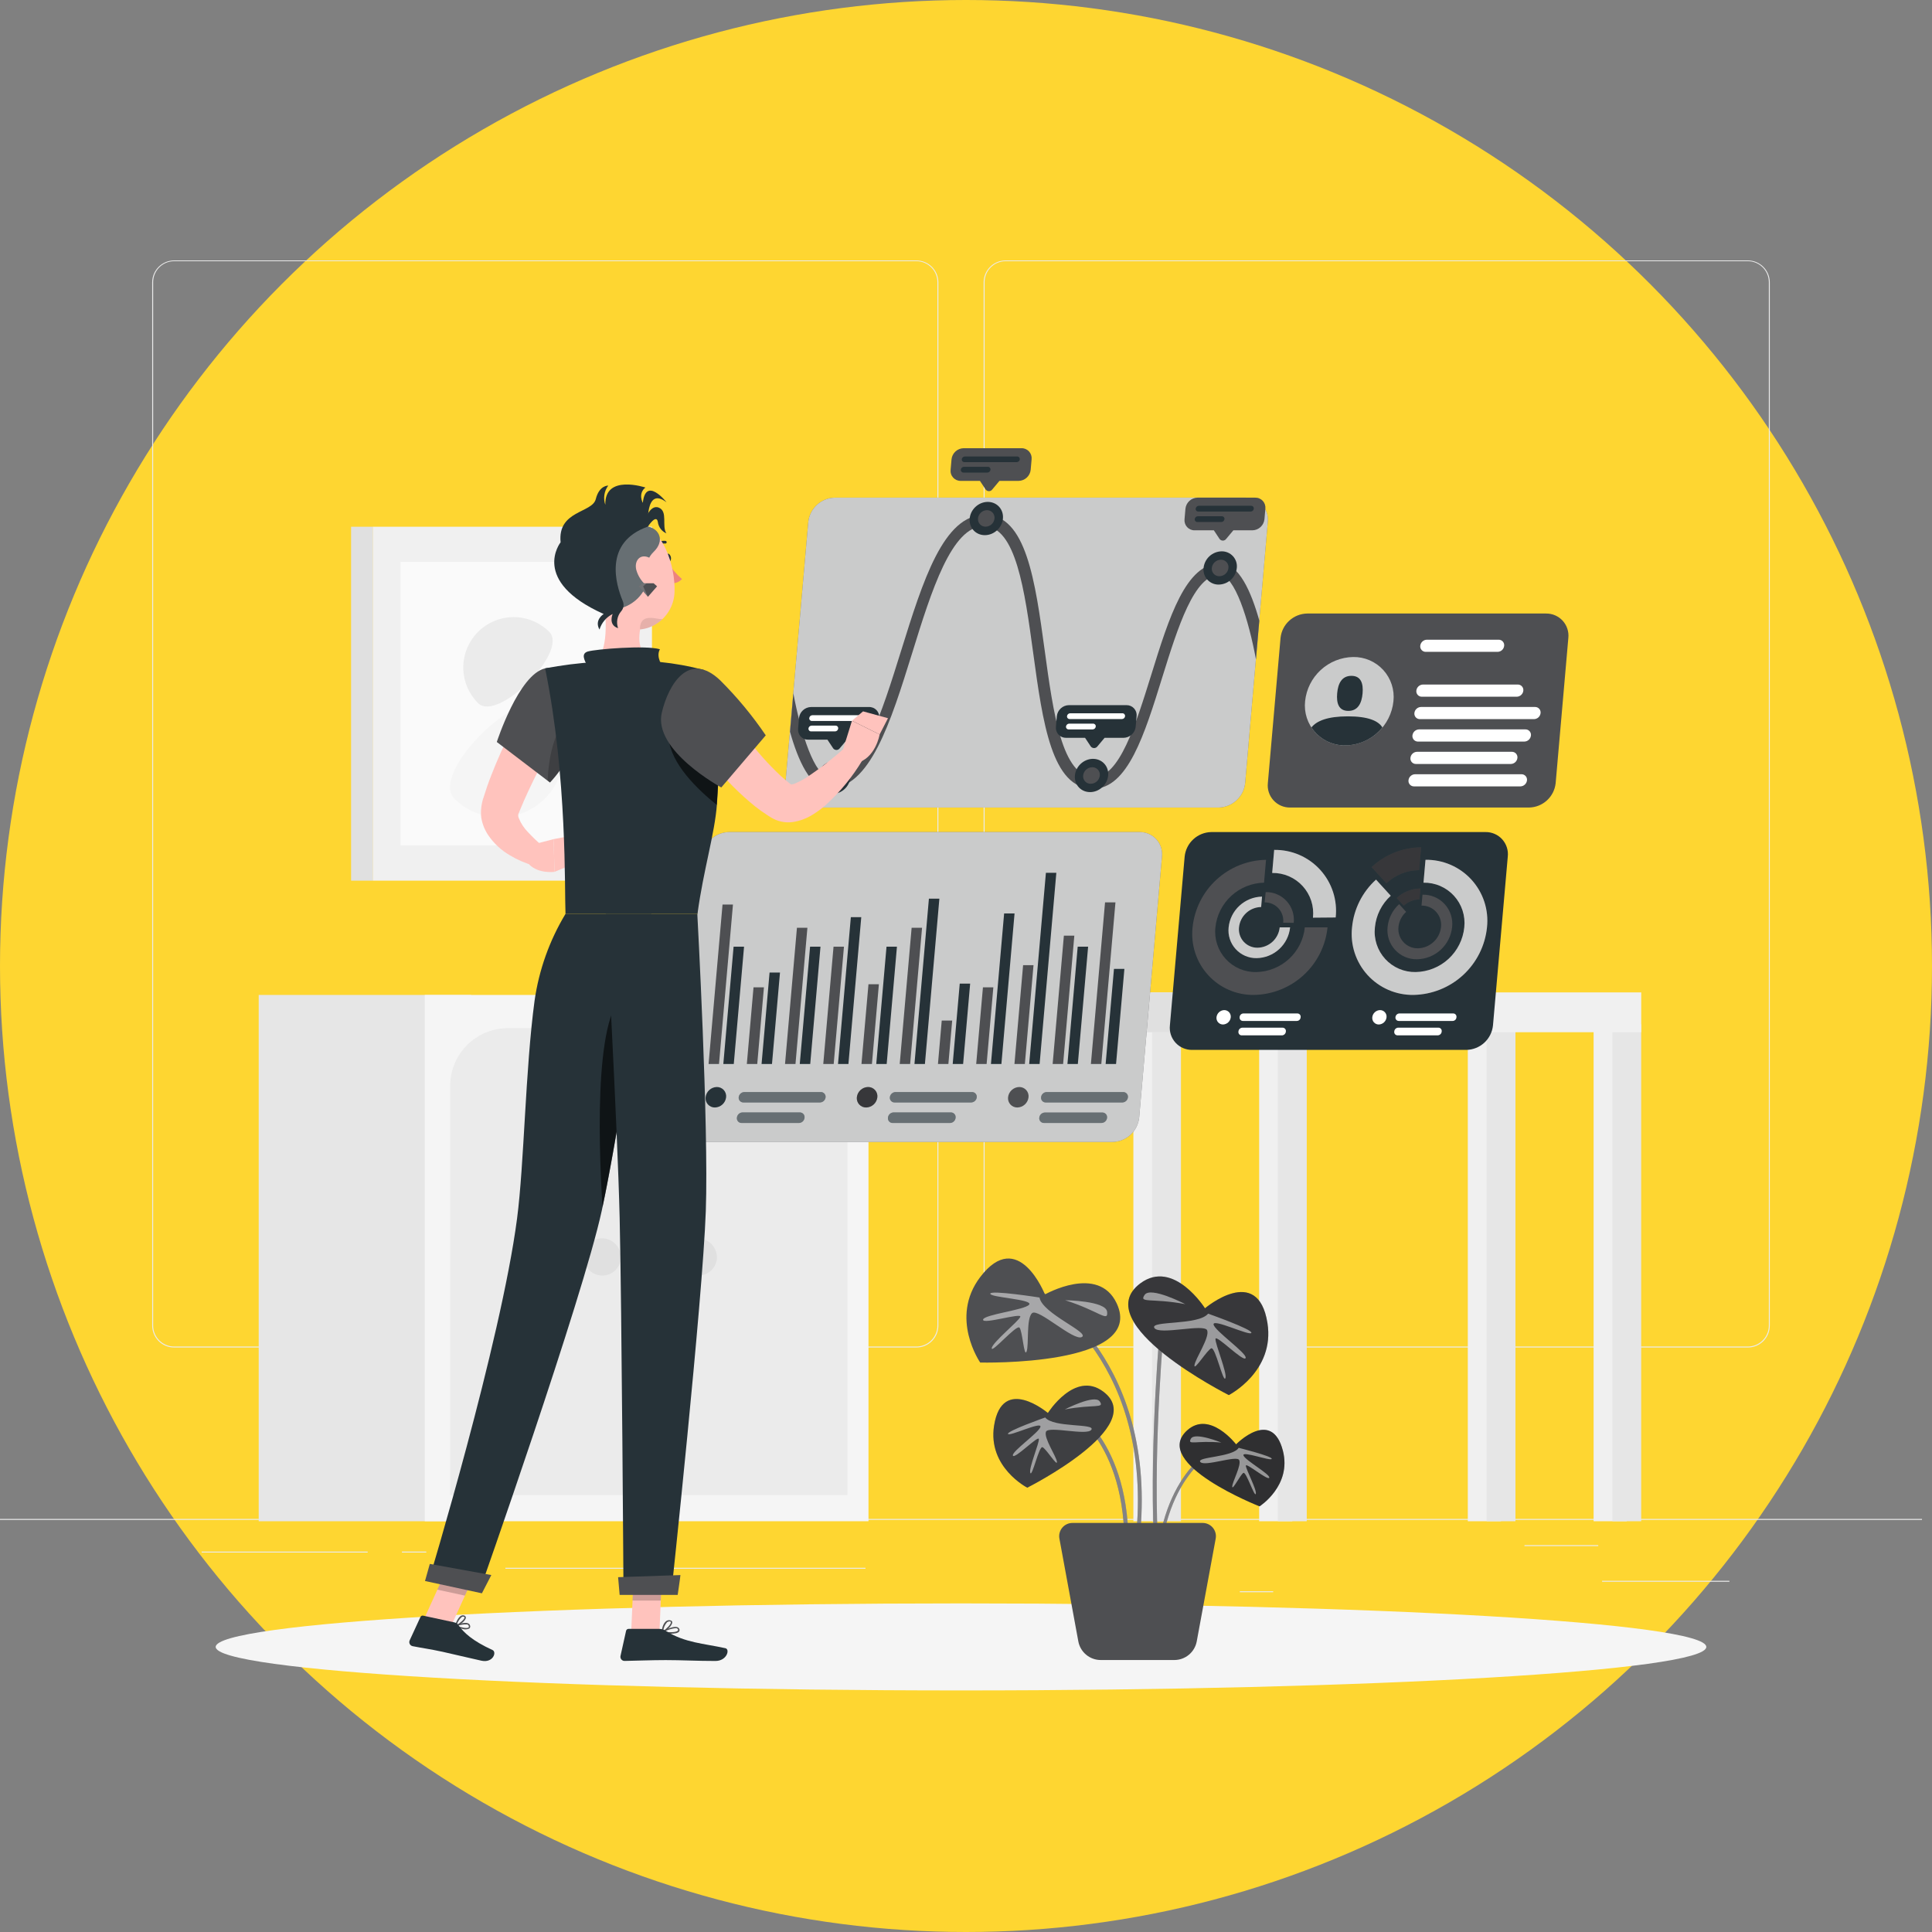 <svg width="193" height="193" viewBox="0 0 193 193" fill="none" xmlns="http://www.w3.org/2000/svg">
<rect x="0" y="0" width="193" height="193" fill="#808080" stroke="none"/>
<circle cx="96.5" cy="96.5" r="96.5" fill="#FED631"/>
<path d="M172.761 157.916H160.043V158.012H172.761V157.916Z" fill="#EBEBEB"/>
<path d="M127.189 158.961H123.852V159.057H127.189V158.961Z" fill="#EBEBEB"/>
<path d="M159.658 154.352H152.289V154.448H159.658V154.352Z" fill="#EBEBEB"/>
<path d="M36.73 154.998H20.145V155.094H36.73V154.998Z" fill="#EBEBEB"/>
<path d="M42.583 154.996H40.152V155.092H42.583V154.996Z" fill="#EBEBEB"/>
<path d="M86.457 156.617H50.484V156.713H86.457V156.617Z" fill="#EBEBEB"/>
<path d="M91.546 134.611H17.396C16.814 134.611 16.256 134.38 15.845 133.969C15.434 133.557 15.203 133 15.203 132.418V28.189C15.208 27.611 15.441 27.058 15.852 26.651C16.263 26.244 16.818 26.016 17.396 26.016H91.546C91.834 26.016 92.119 26.072 92.385 26.183C92.651 26.293 92.893 26.454 93.097 26.658C93.3 26.861 93.462 27.103 93.572 27.369C93.682 27.635 93.739 27.92 93.739 28.208V132.418C93.739 132.706 93.682 132.991 93.572 133.257C93.462 133.523 93.3 133.765 93.097 133.969C92.893 134.172 92.651 134.334 92.385 134.444C92.119 134.554 91.834 134.611 91.546 134.611ZM17.396 26.092C16.84 26.093 16.307 26.315 15.914 26.708C15.521 27.101 15.3 27.633 15.299 28.189V132.418C15.3 132.974 15.521 133.507 15.914 133.9C16.307 134.293 16.84 134.514 17.396 134.515H91.546C92.102 134.514 92.635 134.293 93.028 133.9C93.421 133.507 93.642 132.974 93.643 132.418V28.189C93.642 27.633 93.421 27.101 93.028 26.708C92.635 26.315 92.102 26.093 91.546 26.092H17.396Z" fill="#EBEBEB"/>
<path d="M174.605 134.611H100.454C99.873 134.611 99.315 134.38 98.904 133.969C98.493 133.557 98.262 133 98.262 132.418V28.189C98.267 27.611 98.5 27.058 98.911 26.651C99.321 26.244 99.876 26.016 100.454 26.016H174.605C175.186 26.016 175.744 26.247 176.155 26.658C176.566 27.069 176.797 27.627 176.797 28.208V132.418C176.797 133 176.566 133.557 176.155 133.969C175.744 134.38 175.186 134.611 174.605 134.611ZM100.454 26.092C99.899 26.093 99.366 26.315 98.973 26.708C98.58 27.101 98.359 27.633 98.358 28.189V132.418C98.359 132.974 98.58 133.507 98.973 133.9C99.366 134.293 99.899 134.514 100.454 134.515H174.605C175.161 134.514 175.693 134.293 176.086 133.9C176.479 133.507 176.7 132.974 176.701 132.418V28.189C176.7 27.633 176.479 27.101 176.086 26.708C175.693 26.315 175.161 26.093 174.605 26.092H100.454Z" fill="#EBEBEB"/>
<path d="M192 151.736H0V151.832H192V151.736Z" fill="#EBEBEB"/>
<path d="M65.128 52.619H37.227V87.974H65.128V52.619Z" fill="#F0F0F0"/>
<path d="M62.353 56.137H40.008V84.453H62.353V56.137Z" fill="#FAFAFA"/>
<path d="M35.072 87.975H37.23L37.23 52.62H35.072L35.072 87.975Z" fill="#E0E0E0"/>
<path d="M54.433 70.733C55.632 71.933 56.306 73.559 56.306 75.255C56.306 76.951 55.632 78.577 54.433 79.776C53.234 80.976 51.607 81.649 49.911 81.649C48.215 81.649 46.589 80.976 45.39 79.776C42.89 77.277 51.933 68.234 54.433 70.733Z" fill="#F5F5F5"/>
<path d="M47.755 70.238C47.288 69.77 46.917 69.216 46.664 68.605C46.411 67.995 46.281 67.341 46.281 66.68C46.281 66.019 46.411 65.365 46.664 64.754C46.917 64.144 47.288 63.589 47.755 63.122C48.222 62.655 48.777 62.284 49.387 62.031C49.998 61.779 50.652 61.648 51.313 61.648C51.973 61.648 52.628 61.779 53.238 62.031C53.849 62.284 54.403 62.655 54.87 63.122C56.833 65.088 49.721 72.204 47.755 70.238Z" fill="#EBEBEB"/>
<path d="M149.943 102.324H146.629V151.968H149.943V102.324Z" fill="#F0F0F0"/>
<path d="M151.388 102.324H148.504V151.968H151.388V102.324Z" fill="#E6E6E6"/>
<path d="M116.533 102.324H113.219V151.968H116.533V102.324Z" fill="#F0F0F0"/>
<path d="M117.974 102.324H115.09V151.968H117.974V102.324Z" fill="#E6E6E6"/>
<path d="M162.509 102.324H159.195V151.968H162.509V102.324Z" fill="#F0F0F0"/>
<path d="M163.95 102.324H161.066V151.968H163.95V102.324Z" fill="#E6E6E6"/>
<path d="M129.099 102.324H125.785V151.968H129.099V102.324Z" fill="#F0F0F0"/>
<path d="M163.953 99.137H113.223V103.115H163.953V99.137Z" fill="#F0F0F0"/>
<path d="M127.657 99.137H113.223V103.115H127.657V99.137Z" fill="#E0E0E0"/>
<path d="M130.54 102.324H127.656V151.968H130.54V102.324Z" fill="#E6E6E6"/>
<path d="M47.064 99.391H25.844V151.968H47.064V99.391Z" fill="#E6E6E6"/>
<path d="M86.759 99.391H42.434V151.968H86.759V99.391Z" fill="#F5F5F5"/>
<path d="M71.655 102.709H78.893C79.65 102.709 80.398 102.858 81.097 103.147C81.796 103.437 82.431 103.861 82.966 104.396C83.501 104.931 83.925 105.566 84.215 106.265C84.504 106.964 84.653 107.713 84.653 108.469V149.357H65.902V108.461C65.904 106.936 66.511 105.474 67.589 104.396C68.668 103.318 70.13 102.711 71.655 102.709Z" fill="#EBEBEB"/>
<path d="M50.725 102.709H57.983C58.739 102.709 59.488 102.858 60.187 103.147C60.886 103.437 61.521 103.861 62.056 104.396C62.59 104.931 63.015 105.566 63.304 106.265C63.594 106.964 63.743 107.713 63.743 108.469V149.357H44.973V108.461C44.975 106.936 45.581 105.474 46.66 104.396C47.738 103.318 49.2 102.711 50.725 102.709Z" fill="#EBEBEB"/>
<path d="M62.03 125.679C62.007 126.041 61.879 126.389 61.661 126.68C61.444 126.971 61.146 127.192 60.804 127.315C60.462 127.439 60.092 127.459 59.739 127.375C59.385 127.291 59.064 127.105 58.815 126.84C58.566 126.576 58.4 126.244 58.337 125.887C58.274 125.529 58.317 125.16 58.461 124.827C58.604 124.493 58.842 124.209 59.146 124.009C59.449 123.809 59.804 123.702 60.167 123.701C60.42 123.709 60.668 123.766 60.898 123.869C61.128 123.973 61.336 124.12 61.508 124.304C61.681 124.488 61.816 124.704 61.906 124.94C61.995 125.175 62.038 125.427 62.03 125.679Z" fill="#E0E0E0"/>
<path d="M71.62 125.679C71.597 126.042 71.469 126.39 71.251 126.681C71.033 126.971 70.735 127.192 70.393 127.315C70.051 127.439 69.68 127.459 69.327 127.375C68.974 127.29 68.653 127.104 68.404 126.839C68.155 126.574 67.989 126.242 67.926 125.884C67.864 125.526 67.907 125.158 68.052 124.824C68.196 124.491 68.435 124.206 68.738 124.007C69.042 123.807 69.398 123.701 69.761 123.701C70.27 123.717 70.751 123.935 71.1 124.305C71.448 124.676 71.635 125.17 71.62 125.679Z" fill="#E0E0E0"/>
<path d="M96.001 168.868C137.12 168.868 170.454 166.921 170.454 164.521C170.454 162.12 137.12 160.174 96.001 160.174C54.881 160.174 21.547 162.12 21.547 164.521C21.547 166.921 54.881 168.868 96.001 168.868Z" fill="#F5F5F5"/>
<path d="M112.326 154.037C112.291 148.542 110.659 145.17 109.292 143.312C108.517 142.185 107.501 141.246 106.316 140.562L106.489 140.201C106.551 140.232 112.66 143.273 112.729 154.025L112.326 154.037Z" fill="#4E4F52"/>
<path d="M113.914 153.065L113.53 153.03C115.105 135.197 103.162 128.93 103.059 128.869L103.239 128.512C103.347 128.573 115.516 134.963 113.914 153.065Z" fill="#4E4F52"/>
<path d="M115.26 153.73C114.834 143.573 115.909 132.283 115.921 132.168L116.305 132.206C116.305 132.322 115.222 143.584 115.648 153.71L115.26 153.73Z" fill="#4E4F52"/>
<path d="M116.053 154.322C116.748 149.99 118.449 147.529 119.751 146.227C120.501 145.432 121.42 144.814 122.439 144.419L122.347 144.111C122.293 144.111 117.105 145.778 115.738 154.272L116.053 154.322Z" fill="#4E4F52"/>
<g opacity="0.3">
<path d="M112.33 154.035C112.295 148.54 110.663 145.168 109.296 143.31C108.521 142.183 107.505 141.244 106.32 140.56L106.493 140.199C106.555 140.23 112.664 143.271 112.733 154.023L112.33 154.035Z" fill="white"/>
<path d="M113.914 153.065L113.53 153.03C115.105 135.197 103.162 128.93 103.059 128.869L103.239 128.512C103.347 128.573 115.516 134.963 113.914 153.065Z" fill="white"/>
<path d="M115.26 153.73C114.834 143.573 115.909 132.283 115.921 132.168L116.305 132.206C116.305 132.322 115.222 143.584 115.648 153.71L115.26 153.73Z" fill="white"/>
<path d="M116.057 154.32C116.752 149.988 118.453 147.527 119.755 146.225C120.505 145.43 121.424 144.812 122.443 144.417L122.351 144.109C122.297 144.109 117.109 145.776 115.742 154.27L116.057 154.32Z" fill="white"/>
</g>
<path d="M104.385 129.312C104.385 129.312 101.732 122.557 97.918 127.576C94.823 131.65 97.918 136.112 97.918 136.112C97.918 136.112 114.519 136.531 111.551 130.195C109.711 126.278 104.385 129.312 104.385 129.312Z" fill="#4E4F52"/>
<g opacity="0.5">
<path d="M103.844 129.618C103.844 129.618 98.952 128.85 98.925 129.234C98.899 129.618 103.215 129.791 102.812 130.325C102.408 130.859 98.25 131.32 98.204 131.83C98.157 132.341 102.101 131.097 101.924 131.55C101.748 132.003 99.114 134.119 99.071 134.68C99.029 135.24 101.544 132.291 101.844 132.625C102.143 132.959 102.297 135.632 102.55 135.018C102.804 134.403 102.497 131.707 103.103 131.178C103.71 130.648 107.27 134.015 108.076 133.562C108.883 133.109 104.129 131.231 103.844 129.618Z" fill="white"/>
<path d="M106.402 129.887C106.402 129.887 110.473 129.94 110.596 131.039C110.719 132.137 109.824 130.973 106.402 129.887Z" fill="white"/>
</g>
<path d="M105.831 153.7L107.72 163.964C107.816 164.488 108.093 164.961 108.502 165.302C108.911 165.643 109.426 165.83 109.959 165.83H117.313C117.845 165.83 118.361 165.643 118.77 165.302C119.179 164.961 119.455 164.488 119.551 163.964L121.444 153.7C121.479 153.509 121.472 153.313 121.422 153.125C121.373 152.937 121.283 152.763 121.159 152.614C121.035 152.465 120.88 152.345 120.704 152.262C120.528 152.18 120.337 152.137 120.143 152.137H107.137C106.942 152.136 106.75 152.178 106.573 152.26C106.397 152.342 106.241 152.461 106.116 152.611C105.991 152.76 105.901 152.935 105.852 153.123C105.802 153.312 105.795 153.508 105.831 153.7Z" fill="#4E4F52"/>
<path d="M104.68 141.153C104.68 141.153 100.118 137.286 99.304 142.417C98.647 146.579 102.621 148.614 102.621 148.614C102.621 148.614 114.837 142.47 110.209 139.014C107.368 136.887 104.68 141.153 104.68 141.153Z" fill="#4E4F52"/>
<path opacity="0.2" d="M104.68 141.153C104.68 141.153 100.118 137.286 99.304 142.417C98.647 146.579 102.621 148.614 102.621 148.614C102.621 148.614 114.837 142.47 110.209 139.014C107.368 136.887 104.68 141.153 104.68 141.153Z" fill="black"/>
<g opacity="0.5">
<path d="M104.411 141.6C104.411 141.6 100.571 142.955 100.694 143.243C100.817 143.531 104.024 141.976 103.939 142.521C103.855 143.066 101.017 145.021 101.186 145.409C101.355 145.797 103.728 143.358 103.778 143.754C103.828 144.149 102.737 146.714 102.925 147.141C103.113 147.567 103.789 144.453 104.135 144.568C104.481 144.683 105.64 146.572 105.583 146.027C105.525 145.482 104.25 143.646 104.488 143.028C104.726 142.41 108.62 143.466 109.027 142.821C109.434 142.176 105.241 142.648 104.411 141.6Z" fill="white"/>
<path d="M106.367 140.798C106.367 140.798 109.343 139.262 109.858 139.995C110.372 140.729 109.286 140.253 106.367 140.798Z" fill="white"/>
</g>
<path d="M120.373 130.693C120.373 130.693 125.668 126.201 126.613 132.164C127.381 137.002 122.754 139.364 122.754 139.364C122.754 139.364 108.546 132.202 113.922 128.197C117.247 125.736 120.373 130.693 120.373 130.693Z" fill="#4E4F52"/>
<path opacity="0.3" d="M120.373 130.693C120.373 130.693 125.668 126.201 126.613 132.164C127.381 137.002 122.754 139.364 122.754 139.364C122.754 139.364 108.546 132.202 113.922 128.197C117.247 125.736 120.373 130.693 120.373 130.693Z" fill="black"/>
<g opacity="0.5">
<path d="M120.686 131.23C120.686 131.23 125.156 132.809 125.006 133.15C124.856 133.492 121.135 131.676 121.231 132.31C121.327 132.943 124.63 135.213 124.434 135.666C124.238 136.119 121.481 133.281 121.423 133.746C121.366 134.21 122.629 137.202 122.41 137.682C122.191 138.162 121.408 134.544 121.005 134.69C120.602 134.836 119.258 137.021 119.323 136.388C119.388 135.754 120.859 133.619 120.594 132.901C120.329 132.183 115.794 133.412 115.318 132.659C114.842 131.906 119.718 132.429 120.686 131.23Z" fill="white"/>
<path d="M118.406 130.279C118.406 130.279 114.95 128.482 114.347 129.35C113.744 130.218 115.023 129.646 118.406 130.279Z" fill="white"/>
</g>
<path d="M123.481 144.287C123.481 144.287 127.052 140.623 128.158 144.928C129.053 148.422 125.827 150.477 125.827 150.477C125.827 150.477 114.929 146.207 118.593 142.889C120.847 140.854 123.481 144.287 123.481 144.287Z" fill="#4E4F52"/>
<path opacity="0.4" d="M123.481 144.287C123.481 144.287 127.052 140.623 128.158 144.928C129.053 148.422 125.827 150.477 125.827 150.477C125.827 150.477 114.929 146.207 118.593 142.889C120.847 140.854 123.481 144.287 123.481 144.287Z" fill="black"/>
<g opacity="0.5">
<path d="M123.742 144.633C123.742 144.633 127.125 145.478 127.04 145.735C126.956 145.992 124.103 144.921 124.214 145.382C124.326 145.842 126.902 147.275 126.795 147.616C126.687 147.958 124.464 146.08 124.456 146.415C124.448 146.749 125.577 148.857 125.451 149.233C125.324 149.609 124.498 147.002 124.214 147.136C123.93 147.271 123.093 148.968 123.097 148.5C123.101 148.031 124.041 146.361 123.792 145.854C123.542 145.347 120.305 146.56 119.906 146.042C119.506 145.524 123.116 145.593 123.742 144.633Z" fill="white"/>
<path d="M122.004 144.106C122.004 144.106 119.347 143.027 118.966 143.722C118.586 144.417 119.485 143.875 122.004 144.106Z" fill="white"/>
</g>
<path d="M146.483 104.881H119.1C118.787 104.887 118.476 104.825 118.188 104.701C117.9 104.578 117.642 104.394 117.431 104.162C117.22 103.931 117.061 103.657 116.964 103.359C116.867 103.061 116.834 102.746 116.869 102.435L118.343 85.569C118.411 84.906 118.719 84.291 119.209 83.84C119.699 83.388 120.338 83.132 121.005 83.12H148.388C148.701 83.114 149.013 83.175 149.301 83.299C149.589 83.423 149.848 83.607 150.059 83.839C150.27 84.071 150.43 84.345 150.527 84.644C150.624 84.942 150.657 85.257 150.622 85.569L149.144 102.431C149.077 103.094 148.77 103.71 148.279 104.162C147.789 104.613 147.15 104.869 146.483 104.881Z" fill="#263238"/>
<path d="M130.347 92.639C130.224 93.849 129.662 94.972 128.766 95.795C127.871 96.618 126.705 97.084 125.489 97.105C124.917 97.116 124.35 97.004 123.824 96.778C123.299 96.552 122.828 96.217 122.442 95.794C122.056 95.371 121.765 94.871 121.588 94.328C121.411 93.784 121.352 93.208 121.415 92.639C121.544 91.432 122.108 90.313 123.002 89.492C123.896 88.671 125.059 88.203 126.273 88.177L126.472 85.893C124.636 85.925 122.875 86.63 121.523 87.873C120.17 89.116 119.321 90.812 119.134 92.639C119.04 93.498 119.129 94.366 119.396 95.187C119.663 96.008 120.102 96.763 120.683 97.401C121.264 98.04 121.974 98.547 122.766 98.89C123.559 99.233 124.415 99.403 125.278 99.39C127.115 99.357 128.877 98.652 130.229 97.408C131.581 96.164 132.431 94.468 132.616 92.639H130.347Z" fill="#4E4F52"/>
<path d="M133.43 91.652C133.524 90.794 133.435 89.925 133.168 89.104C132.901 88.283 132.462 87.529 131.881 86.89C131.3 86.252 130.59 85.744 129.797 85.401C129.005 85.058 128.149 84.888 127.286 84.901L127.086 87.205C127.658 87.195 128.225 87.307 128.75 87.533C129.275 87.76 129.746 88.095 130.132 88.518C130.517 88.94 130.808 89.44 130.986 89.984C131.163 90.527 131.222 91.103 131.16 91.671L133.43 91.652Z" fill="#4E4F52"/>
<path opacity="0.7" d="M133.43 91.652C133.524 90.794 133.435 89.925 133.168 89.104C132.901 88.283 132.462 87.529 131.881 86.89C131.3 86.252 130.59 85.744 129.797 85.401C129.005 85.058 128.149 84.888 127.286 84.901L127.086 87.205C127.658 87.195 128.225 87.307 128.75 87.533C129.275 87.76 129.746 88.095 130.132 88.518C130.517 88.94 130.808 89.44 130.986 89.984C131.163 90.527 131.222 91.103 131.16 91.671L133.43 91.652Z" fill="white"/>
<path d="M127.839 92.638C127.783 93.189 127.527 93.701 127.119 94.076C126.711 94.451 126.181 94.663 125.627 94.674C125.367 94.678 125.108 94.627 124.869 94.523C124.63 94.42 124.416 94.267 124.24 94.075C124.065 93.882 123.932 93.655 123.852 93.407C123.771 93.159 123.744 92.897 123.772 92.638C123.829 92.088 124.085 91.577 124.492 91.203C124.9 90.828 125.431 90.617 125.984 90.607L126.072 89.57C125.237 89.586 124.436 89.907 123.821 90.473C123.206 91.039 122.82 91.811 122.735 92.642C122.692 93.033 122.733 93.429 122.855 93.803C122.976 94.177 123.176 94.52 123.441 94.811C123.706 95.102 124.03 95.332 124.391 95.488C124.752 95.644 125.142 95.721 125.535 95.714C126.371 95.7 127.173 95.379 127.789 94.813C128.404 94.247 128.791 93.475 128.876 92.642L127.839 92.638Z" fill="#4E4F52"/>
<path opacity="0.7" d="M127.839 92.638C127.783 93.189 127.527 93.701 127.119 94.076C126.711 94.451 126.181 94.663 125.627 94.674C125.367 94.678 125.108 94.627 124.869 94.523C124.63 94.42 124.416 94.267 124.24 94.075C124.065 93.882 123.932 93.655 123.852 93.407C123.771 93.159 123.744 92.897 123.772 92.638C123.829 92.088 124.085 91.577 124.492 91.203C124.9 90.828 125.431 90.617 125.984 90.607L126.072 89.57C125.237 89.586 124.436 89.907 123.821 90.473C123.206 91.039 122.82 91.811 122.735 92.642C122.692 93.033 122.733 93.429 122.855 93.803C122.976 94.177 123.176 94.52 123.441 94.811C123.706 95.102 124.03 95.332 124.391 95.488C124.752 95.644 125.142 95.721 125.535 95.714C126.371 95.7 127.173 95.379 127.789 94.813C128.404 94.247 128.791 93.475 128.876 92.642L127.839 92.638Z" fill="white"/>
<path d="M129.239 92.19C129.282 91.799 129.241 91.403 129.12 91.028C128.998 90.654 128.797 90.31 128.532 90.02C128.267 89.729 127.943 89.498 127.581 89.343C127.22 89.187 126.829 89.11 126.436 89.118L126.332 90.143C126.592 90.139 126.85 90.19 127.089 90.293C127.328 90.396 127.542 90.549 127.717 90.741C127.893 90.933 128.025 91.16 128.106 91.407C128.187 91.654 128.215 91.916 128.187 92.174L129.239 92.19Z" fill="#4E4F52"/>
<path d="M142.402 85.891L142.202 88.176C142.774 88.166 143.341 88.277 143.866 88.503C144.392 88.729 144.863 89.064 145.248 89.486C145.634 89.908 145.925 90.408 146.102 90.951C146.279 91.495 146.339 92.07 146.277 92.638C146.154 93.847 145.592 94.97 144.698 95.793C143.803 96.616 142.638 97.082 141.423 97.104C140.851 97.115 140.283 97.004 139.757 96.778C139.231 96.552 138.76 96.217 138.374 95.794C137.988 95.371 137.697 94.871 137.521 94.327C137.344 93.783 137.285 93.207 137.349 92.638C137.465 91.426 138.029 90.3 138.931 89.482L137.46 87.869C136.096 89.105 135.241 90.806 135.064 92.638C134.969 93.496 135.059 94.365 135.326 95.186C135.593 96.007 136.031 96.761 136.612 97.4C137.194 98.038 137.904 98.546 138.696 98.889C139.488 99.232 140.345 99.402 141.208 99.389C143.045 99.355 144.806 98.65 146.158 97.406C147.51 96.162 148.36 94.466 148.546 92.638C148.64 91.78 148.55 90.912 148.283 90.092C148.015 89.271 147.577 88.517 146.996 87.879C146.415 87.241 145.705 86.734 144.913 86.391C144.121 86.048 143.265 85.878 142.402 85.891Z" fill="#4E4F52"/>
<path opacity="0.7" d="M142.402 85.891L142.202 88.176C142.774 88.166 143.341 88.277 143.866 88.503C144.392 88.729 144.863 89.064 145.248 89.486C145.634 89.908 145.925 90.408 146.102 90.951C146.279 91.495 146.339 92.07 146.277 92.638C146.154 93.847 145.592 94.97 144.698 95.793C143.803 96.616 142.638 97.082 141.423 97.104C140.851 97.115 140.283 97.004 139.757 96.778C139.231 96.552 138.76 96.217 138.374 95.794C137.988 95.371 137.697 94.871 137.521 94.327C137.344 93.783 137.285 93.207 137.349 92.638C137.465 91.426 138.029 90.3 138.931 89.482L137.46 87.869C136.096 89.105 135.241 90.806 135.064 92.638C134.969 93.496 135.059 94.365 135.326 95.186C135.593 96.007 136.031 96.761 136.612 97.4C137.194 98.038 137.904 98.546 138.696 98.889C139.488 99.232 140.345 99.402 141.208 99.389C143.045 99.355 144.806 98.65 146.158 97.406C147.51 96.162 148.36 94.466 148.546 92.638C148.64 91.78 148.55 90.912 148.283 90.092C148.015 89.271 147.577 88.517 146.996 87.879C146.415 87.241 145.705 86.734 144.913 86.391C144.121 86.048 143.265 85.878 142.402 85.891Z" fill="white"/>
<path d="M137.02 86.618L138.494 88.235C139.381 87.403 140.549 86.936 141.766 86.925L141.965 84.644C140.128 84.66 138.363 85.364 137.02 86.618Z" fill="#4E4F52"/>
<path opacity="0.3" d="M137.02 86.618L138.494 88.235C139.381 87.403 140.549 86.936 141.766 86.925L141.965 84.644C140.128 84.66 138.363 85.364 137.02 86.618Z" fill="black"/>
<path d="M142.102 89.376L142.006 90.466C142.28 90.461 142.551 90.514 142.803 90.622C143.054 90.73 143.279 90.89 143.464 91.092C143.648 91.294 143.787 91.534 143.871 91.794C143.956 92.054 143.984 92.33 143.953 92.602C143.894 93.176 143.628 93.71 143.203 94.102C142.779 94.495 142.227 94.719 141.649 94.733C141.376 94.738 141.104 94.685 140.853 94.578C140.602 94.47 140.377 94.31 140.193 94.108C140.008 93.906 139.869 93.668 139.785 93.408C139.7 93.148 139.672 92.873 139.702 92.602C139.759 92.02 140.034 91.481 140.47 91.092L139.767 90.324C139.112 90.915 138.702 91.728 138.615 92.605C138.57 93.016 138.613 93.431 138.74 93.824C138.868 94.216 139.078 94.577 139.357 94.882C139.635 95.187 139.975 95.429 140.355 95.592C140.734 95.755 141.144 95.835 141.557 95.827C142.434 95.812 143.275 95.476 143.921 94.882C144.567 94.288 144.974 93.478 145.063 92.605C145.109 92.193 145.066 91.775 144.937 91.381C144.809 90.986 144.597 90.624 144.317 90.317C144.036 90.011 143.693 89.769 143.311 89.607C142.929 89.444 142.517 89.366 142.102 89.376Z" fill="#4E4F52"/>
<path d="M139.527 89.706L140.23 90.474C140.656 90.078 141.215 89.855 141.797 89.848L141.889 88.758C141.011 88.767 140.168 89.106 139.527 89.706Z" fill="#4E4F52"/>
<path opacity="0.3" d="M139.527 89.706L140.23 90.474C140.656 90.078 141.215 89.855 141.797 89.848L141.889 88.758C141.011 88.767 140.168 89.106 139.527 89.706Z" fill="black"/>
<path d="M122.18 102.343C122.088 102.344 121.997 102.326 121.912 102.29C121.828 102.253 121.752 102.199 121.69 102.132C121.627 102.064 121.581 101.983 121.552 101.896C121.523 101.808 121.513 101.716 121.523 101.624C121.543 101.432 121.631 101.253 121.772 101.121C121.914 100.989 122.098 100.913 122.291 100.906C122.383 100.905 122.475 100.923 122.559 100.959C122.644 100.995 122.719 101.049 122.782 101.117C122.844 101.185 122.891 101.266 122.919 101.353C122.948 101.44 122.958 101.533 122.948 101.624C122.928 101.816 122.839 101.995 122.698 102.127C122.557 102.259 122.373 102.335 122.18 102.343Z" fill="white"/>
<path d="M129.544 101.989H124.168C124.121 101.991 124.075 101.982 124.032 101.964C123.988 101.945 123.949 101.918 123.918 101.883C123.886 101.849 123.862 101.808 123.848 101.763C123.833 101.718 123.829 101.671 123.834 101.624C123.834 101.523 123.875 101.425 123.947 101.353C124.019 101.281 124.116 101.24 124.218 101.24H129.594C129.643 101.239 129.692 101.248 129.737 101.267C129.781 101.286 129.821 101.316 129.853 101.352C129.885 101.389 129.909 101.433 129.922 101.48C129.935 101.527 129.937 101.576 129.928 101.624C129.923 101.723 129.881 101.816 129.809 101.884C129.738 101.952 129.643 101.989 129.544 101.989Z" fill="white"/>
<path d="M128.066 103.43H124.049C124.001 103.431 123.953 103.422 123.908 103.402C123.864 103.383 123.824 103.354 123.792 103.317C123.76 103.28 123.737 103.237 123.723 103.19C123.71 103.143 123.707 103.094 123.715 103.046C123.721 102.946 123.763 102.852 123.834 102.781C123.905 102.71 123.999 102.668 124.099 102.662H128.12C128.168 102.661 128.217 102.671 128.261 102.69C128.306 102.71 128.345 102.739 128.377 102.776C128.409 102.812 128.433 102.856 128.446 102.902C128.459 102.949 128.462 102.998 128.454 103.046C128.447 103.147 128.404 103.241 128.333 103.312C128.261 103.383 128.167 103.425 128.066 103.43Z" fill="white"/>
<path d="M137.746 102.343C137.654 102.345 137.562 102.327 137.477 102.291C137.392 102.255 137.316 102.201 137.253 102.133C137.191 102.065 137.144 101.985 137.115 101.897C137.086 101.809 137.076 101.716 137.086 101.624C137.105 101.432 137.194 101.253 137.335 101.121C137.476 100.989 137.66 100.913 137.854 100.906C137.946 100.905 138.037 100.923 138.122 100.959C138.206 100.995 138.282 101.049 138.344 101.117C138.406 101.185 138.453 101.266 138.482 101.353C138.51 101.44 138.52 101.533 138.51 101.624C138.49 101.816 138.402 101.994 138.262 102.126C138.122 102.257 137.939 102.334 137.746 102.343Z" fill="white"/>
<path d="M145.11 101.989H139.734C139.688 101.99 139.641 101.981 139.598 101.962C139.555 101.944 139.517 101.917 139.485 101.882C139.454 101.848 139.43 101.807 139.415 101.762C139.4 101.718 139.395 101.671 139.4 101.624C139.406 101.524 139.448 101.43 139.519 101.359C139.59 101.288 139.684 101.246 139.784 101.24H145.16C145.209 101.239 145.258 101.248 145.303 101.267C145.347 101.286 145.387 101.316 145.419 101.352C145.451 101.389 145.475 101.433 145.488 101.48C145.501 101.527 145.503 101.576 145.494 101.624C145.489 101.723 145.447 101.816 145.375 101.884C145.304 101.952 145.209 101.989 145.11 101.989Z" fill="white"/>
<path d="M143.632 103.428H139.616C139.567 103.429 139.519 103.42 139.474 103.4C139.43 103.381 139.39 103.352 139.358 103.315C139.327 103.278 139.303 103.235 139.29 103.188C139.277 103.141 139.274 103.092 139.282 103.044C139.287 102.944 139.33 102.85 139.4 102.779C139.471 102.708 139.566 102.666 139.666 102.66H143.686C143.735 102.659 143.783 102.669 143.828 102.688C143.872 102.708 143.912 102.737 143.944 102.774C143.976 102.81 143.999 102.854 144.012 102.9C144.025 102.947 144.028 102.996 144.02 103.044C144.014 103.145 143.971 103.239 143.899 103.31C143.828 103.381 143.733 103.423 143.632 103.428Z" fill="white"/>
<path d="M111.134 114.079H70.111C69.798 114.085 69.487 114.024 69.199 113.9C68.911 113.776 68.653 113.593 68.441 113.361C68.23 113.13 68.07 112.856 67.973 112.558C67.875 112.26 67.842 111.945 67.876 111.633L70.157 85.571C70.225 84.908 70.533 84.293 71.023 83.841C71.513 83.39 72.152 83.134 72.818 83.121H113.845C114.158 83.116 114.469 83.178 114.757 83.302C115.045 83.427 115.303 83.611 115.514 83.842C115.725 84.074 115.884 84.348 115.981 84.646C116.078 84.944 116.11 85.26 116.076 85.571L113.799 111.649C113.727 112.309 113.416 112.92 112.926 113.368C112.435 113.815 111.798 114.068 111.134 114.079Z" fill="#4E4F52"/>
<path opacity="0.7" d="M111.134 114.079H70.111C69.798 114.085 69.487 114.024 69.199 113.9C68.911 113.776 68.653 113.593 68.441 113.361C68.23 113.13 68.07 112.856 67.973 112.558C67.875 112.26 67.842 111.945 67.876 111.633L70.157 85.571C70.225 84.908 70.533 84.293 71.023 83.841C71.513 83.39 72.152 83.134 72.818 83.121H113.845C114.158 83.116 114.469 83.178 114.757 83.302C115.045 83.427 115.303 83.611 115.514 83.842C115.725 84.074 115.884 84.348 115.981 84.646C116.078 84.944 116.11 85.26 116.076 85.571L113.799 111.649C113.727 112.309 113.416 112.92 112.926 113.368C112.435 113.815 111.798 114.068 111.134 114.079Z" fill="white"/>
<path d="M71.826 106.288H70.785L72.179 90.359H73.22L71.826 106.288Z" fill="#4E4F52"/>
<path d="M73.302 106.288H72.258L73.283 94.572H74.328L73.302 106.288Z" fill="#263238"/>
<path d="M75.646 106.288H74.606L75.274 98.631H76.314L75.646 106.288Z" fill="#4E4F52"/>
<path d="M77.119 106.288H76.078L76.877 97.156H77.918L77.119 106.288Z" fill="#263238"/>
<path d="M79.466 106.289H78.422L79.612 92.68H80.657L79.466 106.289Z" fill="#4E4F52"/>
<path d="M80.939 106.288H79.894L80.924 94.572H81.964L80.939 106.288Z" fill="#263238"/>
<path d="M83.283 106.288H82.242L83.267 94.572H84.308L83.283 106.288Z" fill="#4E4F52"/>
<path d="M84.755 106.288H83.715L84.997 91.619H86.038L84.755 106.288Z" fill="#263238"/>
<path d="M87.103 106.288H86.059L86.757 98.324H87.798L87.103 106.288Z" fill="#4E4F52"/>
<path d="M88.576 106.288H87.535L88.56 94.572H89.601L88.576 106.288Z" fill="#263238"/>
<path d="M90.919 106.289H89.879L91.069 92.68H92.11L90.919 106.289Z" fill="#4E4F52"/>
<path d="M92.396 106.287H91.352L92.795 89.775H93.84L92.396 106.287Z" fill="#263238"/>
<path d="M94.74 106.288H93.699L94.076 101.953H95.12L94.74 106.288Z" fill="#4E4F52"/>
<path d="M96.213 106.287H95.172L95.875 98.262H96.915L96.213 106.287Z" fill="#263238"/>
<path d="M98.56 106.288H97.519L98.192 98.631H99.232L98.56 106.288Z" fill="#4E4F52"/>
<path d="M100.037 106.287H98.992L100.309 91.25H101.35L100.037 106.287Z" fill="#263238"/>
<path d="M102.38 106.289H101.34L102.204 96.42H103.244L102.38 106.289Z" fill="#4E4F52"/>
<path d="M103.853 106.288H102.812L104.483 87.191H105.524L103.853 106.288Z" fill="#263238"/>
<path d="M106.201 106.289H105.156L106.278 93.467H107.322L106.201 106.289Z" fill="#4E4F52"/>
<path d="M107.673 106.288H106.633L107.658 94.572H108.699L107.673 106.288Z" fill="#263238"/>
<path d="M110.017 106.288H108.977L110.39 90.144H111.43L110.017 106.288Z" fill="#4E4F52"/>
<path d="M111.49 106.287H110.449L111.282 96.787H112.323L111.49 106.287Z" fill="#263238"/>
<path d="M71.423 110.635C71.292 110.638 71.161 110.613 71.041 110.561C70.92 110.51 70.812 110.433 70.723 110.336C70.634 110.24 70.567 110.125 70.526 110.001C70.485 109.876 70.472 109.744 70.486 109.613C70.516 109.337 70.646 109.081 70.851 108.892C71.055 108.704 71.321 108.596 71.6 108.588C71.731 108.585 71.862 108.61 71.983 108.662C72.104 108.714 72.212 108.791 72.301 108.888C72.39 108.985 72.457 109.1 72.497 109.225C72.538 109.35 72.551 109.483 72.537 109.613C72.505 109.889 72.375 110.145 72.171 110.332C71.966 110.52 71.7 110.627 71.423 110.635Z" fill="#263238"/>
<path d="M81.906 110.132H74.268C74.201 110.134 74.135 110.121 74.074 110.095C74.013 110.069 73.958 110.03 73.912 109.981C73.868 109.932 73.833 109.874 73.812 109.811C73.792 109.747 73.785 109.68 73.792 109.614C73.807 109.473 73.873 109.342 73.977 109.246C74.082 109.149 74.218 109.095 74.36 109.092H81.998C82.065 109.091 82.131 109.104 82.192 109.131C82.253 109.157 82.308 109.197 82.353 109.246C82.398 109.295 82.432 109.354 82.453 109.417C82.474 109.481 82.481 109.548 82.474 109.614C82.459 109.755 82.393 109.886 82.288 109.981C82.183 110.077 82.047 110.13 81.906 110.132Z" fill="#263238"/>
<path d="M79.808 112.183H74.086C74.019 112.184 73.951 112.171 73.889 112.144C73.827 112.116 73.772 112.076 73.727 112.025C73.682 111.974 73.649 111.915 73.629 111.85C73.61 111.785 73.605 111.716 73.614 111.649C73.627 111.508 73.692 111.377 73.796 111.28C73.9 111.184 74.037 111.129 74.178 111.127H79.896C79.963 111.126 80.03 111.138 80.091 111.165C80.153 111.191 80.208 111.23 80.253 111.28C80.298 111.329 80.332 111.388 80.353 111.452C80.373 111.515 80.38 111.583 80.372 111.649C80.361 111.792 80.297 111.926 80.193 112.025C80.088 112.123 79.951 112.18 79.808 112.183Z" fill="#263238"/>
<path opacity="0.3" d="M81.906 110.132H74.268C74.201 110.134 74.135 110.121 74.074 110.095C74.013 110.069 73.958 110.03 73.912 109.981C73.868 109.932 73.833 109.874 73.812 109.811C73.792 109.747 73.785 109.68 73.792 109.614C73.807 109.473 73.873 109.342 73.977 109.246C74.082 109.149 74.218 109.095 74.36 109.092H81.998C82.065 109.091 82.131 109.104 82.192 109.131C82.253 109.157 82.308 109.197 82.353 109.246C82.398 109.295 82.432 109.354 82.453 109.417C82.474 109.481 82.481 109.548 82.474 109.614C82.459 109.755 82.393 109.886 82.288 109.981C82.183 110.077 82.047 110.13 81.906 110.132Z" fill="white"/>
<path opacity="0.3" d="M79.808 112.183H74.086C74.019 112.184 73.951 112.171 73.889 112.144C73.827 112.116 73.772 112.076 73.727 112.025C73.682 111.974 73.649 111.915 73.629 111.85C73.61 111.785 73.605 111.716 73.614 111.649C73.627 111.508 73.692 111.377 73.796 111.28C73.9 111.184 74.037 111.129 74.178 111.127H79.896C79.963 111.126 80.03 111.138 80.091 111.165C80.153 111.191 80.208 111.23 80.253 111.28C80.298 111.329 80.332 111.388 80.353 111.452C80.373 111.515 80.38 111.583 80.372 111.649C80.361 111.792 80.297 111.926 80.193 112.025C80.088 112.123 79.951 112.18 79.808 112.183Z" fill="white"/>
<path d="M86.532 110.635C86.401 110.637 86.271 110.612 86.15 110.56C86.03 110.508 85.922 110.432 85.833 110.335C85.745 110.239 85.678 110.124 85.637 110C85.596 109.875 85.581 109.744 85.595 109.613C85.625 109.337 85.755 109.081 85.96 108.892C86.164 108.704 86.43 108.596 86.709 108.588C86.84 108.585 86.971 108.61 87.092 108.662C87.213 108.714 87.321 108.791 87.41 108.888C87.499 108.985 87.566 109.1 87.606 109.225C87.647 109.35 87.66 109.483 87.645 109.613C87.614 109.889 87.484 110.145 87.279 110.332C87.075 110.52 86.809 110.627 86.532 110.635Z" fill="#4E4F52"/>
<path opacity="0.3" d="M86.532 110.635C86.401 110.637 86.271 110.612 86.15 110.56C86.03 110.508 85.922 110.432 85.833 110.335C85.745 110.239 85.678 110.124 85.637 110C85.596 109.875 85.581 109.744 85.595 109.613C85.625 109.337 85.755 109.081 85.96 108.892C86.164 108.704 86.43 108.596 86.709 108.588C86.84 108.585 86.971 108.61 87.092 108.662C87.213 108.714 87.321 108.791 87.41 108.888C87.499 108.985 87.566 109.1 87.606 109.225C87.647 109.35 87.66 109.483 87.645 109.613C87.614 109.889 87.484 110.145 87.279 110.332C87.075 110.52 86.809 110.627 86.532 110.635Z" fill="black"/>
<path d="M97.007 110.132H89.37C89.303 110.134 89.237 110.121 89.175 110.095C89.114 110.069 89.059 110.03 89.014 109.981C88.969 109.932 88.935 109.874 88.914 109.811C88.893 109.747 88.886 109.68 88.893 109.614C88.908 109.473 88.974 109.342 89.079 109.246C89.183 109.149 89.32 109.095 89.462 109.092H97.099C97.166 109.091 97.232 109.104 97.294 109.131C97.355 109.157 97.41 109.197 97.455 109.246C97.5 109.295 97.534 109.354 97.555 109.417C97.576 109.481 97.583 109.548 97.576 109.614C97.561 109.755 97.494 109.886 97.39 109.981C97.285 110.077 97.149 110.13 97.007 110.132Z" fill="#263238"/>
<path d="M94.909 112.183H89.192C89.123 112.187 89.054 112.175 88.99 112.149C88.926 112.122 88.868 112.082 88.822 112.031C88.775 111.98 88.74 111.919 88.72 111.853C88.7 111.787 88.694 111.718 88.704 111.649C88.717 111.508 88.782 111.377 88.886 111.28C88.99 111.184 89.126 111.129 89.268 111.127H94.986C95.053 111.126 95.12 111.138 95.181 111.165C95.243 111.191 95.298 111.23 95.343 111.28C95.388 111.329 95.422 111.388 95.443 111.452C95.463 111.515 95.47 111.583 95.462 111.649C95.452 111.791 95.39 111.923 95.288 112.022C95.186 112.12 95.051 112.178 94.909 112.183Z" fill="#263238"/>
<path opacity="0.3" d="M97.007 110.132H89.37C89.303 110.134 89.237 110.121 89.175 110.095C89.114 110.069 89.059 110.03 89.014 109.981C88.969 109.932 88.935 109.874 88.914 109.811C88.893 109.747 88.886 109.68 88.893 109.614C88.908 109.473 88.974 109.342 89.079 109.246C89.183 109.149 89.32 109.095 89.462 109.092H97.099C97.166 109.091 97.232 109.104 97.294 109.131C97.355 109.157 97.41 109.197 97.455 109.246C97.5 109.295 97.534 109.354 97.555 109.417C97.576 109.481 97.583 109.548 97.576 109.614C97.561 109.755 97.494 109.886 97.39 109.981C97.285 110.077 97.149 110.13 97.007 110.132Z" fill="white"/>
<path opacity="0.3" d="M94.909 112.183H89.192C89.123 112.187 89.054 112.175 88.99 112.149C88.926 112.122 88.868 112.082 88.822 112.031C88.775 111.98 88.74 111.919 88.72 111.853C88.7 111.787 88.694 111.718 88.704 111.649C88.717 111.508 88.782 111.377 88.886 111.28C88.99 111.184 89.126 111.129 89.268 111.127H94.986C95.053 111.126 95.12 111.138 95.181 111.165C95.243 111.191 95.298 111.23 95.343 111.28C95.388 111.329 95.422 111.388 95.443 111.452C95.463 111.515 95.47 111.583 95.462 111.649C95.452 111.791 95.39 111.923 95.288 112.022C95.186 112.12 95.051 112.178 94.909 112.183Z" fill="white"/>
<path d="M101.634 110.635C101.503 110.637 101.373 110.612 101.253 110.56C101.133 110.508 101.025 110.432 100.936 110.335C100.848 110.238 100.782 110.124 100.741 110C100.7 109.875 100.687 109.743 100.701 109.613C100.731 109.337 100.861 109.081 101.066 108.892C101.27 108.704 101.536 108.596 101.814 108.588C101.946 108.586 102.076 108.611 102.196 108.663C102.317 108.715 102.425 108.792 102.513 108.889C102.602 108.986 102.668 109.101 102.709 109.226C102.749 109.351 102.762 109.483 102.747 109.613C102.716 109.889 102.586 110.144 102.382 110.332C102.177 110.52 101.911 110.627 101.634 110.635Z" fill="#4E4F52"/>
<path d="M112.129 110.132H104.472C104.405 110.134 104.339 110.121 104.278 110.095C104.217 110.069 104.162 110.03 104.117 109.981C104.073 109.932 104.039 109.874 104.018 109.81C103.998 109.747 103.992 109.68 103.999 109.614C104.012 109.473 104.077 109.341 104.182 109.245C104.286 109.149 104.422 109.094 104.564 109.092H112.201C112.268 109.091 112.334 109.104 112.396 109.131C112.457 109.157 112.512 109.197 112.557 109.246C112.602 109.295 112.636 109.354 112.657 109.417C112.678 109.481 112.685 109.548 112.678 109.614C112.663 109.752 112.6 109.88 112.499 109.975C112.398 110.07 112.267 110.126 112.129 110.132Z" fill="#263238"/>
<path d="M110.013 112.182H104.296C104.229 112.183 104.162 112.17 104.101 112.144C104.039 112.118 103.984 112.078 103.939 112.029C103.894 111.979 103.86 111.921 103.839 111.857C103.818 111.793 103.812 111.726 103.82 111.659C103.833 111.518 103.898 111.387 104.002 111.29C104.106 111.194 104.242 111.139 104.384 111.137H110.106C110.172 111.134 110.239 111.145 110.301 111.17C110.363 111.195 110.419 111.233 110.466 111.282C110.512 111.33 110.547 111.388 110.569 111.451C110.591 111.514 110.599 111.581 110.593 111.648C110.583 111.794 110.517 111.93 110.409 112.029C110.301 112.129 110.16 112.183 110.013 112.182Z" fill="#263238"/>
<path opacity="0.3" d="M112.129 110.132H104.472C104.405 110.134 104.339 110.121 104.278 110.095C104.217 110.069 104.162 110.03 104.117 109.981C104.073 109.932 104.039 109.874 104.018 109.81C103.998 109.747 103.992 109.68 103.999 109.614C104.012 109.473 104.077 109.341 104.182 109.245C104.286 109.149 104.422 109.094 104.564 109.092H112.201C112.268 109.091 112.334 109.104 112.396 109.131C112.457 109.157 112.512 109.197 112.557 109.246C112.602 109.295 112.636 109.354 112.657 109.417C112.678 109.481 112.685 109.548 112.678 109.614C112.663 109.752 112.6 109.88 112.499 109.975C112.398 110.07 112.267 110.126 112.129 110.132Z" fill="white"/>
<path opacity="0.3" d="M110.013 112.182H104.296C104.229 112.183 104.162 112.17 104.101 112.144C104.039 112.118 103.984 112.078 103.939 112.029C103.894 111.979 103.86 111.921 103.839 111.857C103.818 111.793 103.812 111.726 103.82 111.659C103.833 111.518 103.898 111.387 104.002 111.29C104.106 111.194 104.242 111.139 104.384 111.137H110.106C110.172 111.134 110.239 111.145 110.301 111.17C110.363 111.195 110.419 111.233 110.466 111.282C110.512 111.33 110.547 111.388 110.569 111.451C110.591 111.514 110.599 111.581 110.593 111.648C110.583 111.794 110.517 111.93 110.409 112.029C110.301 112.129 110.16 112.183 110.013 112.182Z" fill="white"/>
<path d="M152.743 80.67H128.888C128.575 80.675 128.264 80.614 127.976 80.491C127.688 80.367 127.43 80.183 127.219 79.952C127.007 79.72 126.847 79.447 126.75 79.148C126.653 78.851 126.62 78.535 126.654 78.224L127.921 63.736C127.988 63.073 128.296 62.458 128.787 62.007C129.277 61.556 129.916 61.301 130.582 61.289H154.436C154.749 61.284 155.06 61.345 155.348 61.469C155.636 61.593 155.894 61.776 156.106 62.008C156.317 62.239 156.477 62.513 156.574 62.811C156.672 63.109 156.705 63.424 156.671 63.736L155.404 78.239C155.333 78.899 155.023 79.51 154.533 79.958C154.043 80.406 153.406 80.659 152.743 80.67Z" fill="#4E4F52"/>
<path d="M139.2 70.049C139.077 71.244 138.522 72.353 137.638 73.166C136.755 73.98 135.604 74.442 134.403 74.465C133.838 74.475 133.277 74.365 132.758 74.141C132.238 73.917 131.773 73.585 131.392 73.168C131.011 72.75 130.723 72.256 130.548 71.718C130.372 71.18 130.314 70.612 130.375 70.049C130.496 68.854 131.051 67.745 131.935 66.931C132.819 66.117 133.97 65.656 135.171 65.633C135.737 65.624 136.298 65.734 136.817 65.958C137.337 66.182 137.802 66.513 138.183 66.931C138.564 67.349 138.852 67.843 139.027 68.381C139.203 68.918 139.261 69.487 139.2 70.049Z" fill="#4E4F52"/>
<path opacity="0.7" d="M139.2 70.049C139.077 71.244 138.522 72.353 137.638 73.166C136.755 73.98 135.604 74.442 134.403 74.465C133.838 74.475 133.277 74.365 132.758 74.141C132.238 73.917 131.773 73.585 131.392 73.168C131.011 72.75 130.723 72.256 130.548 71.718C130.372 71.18 130.314 70.612 130.375 70.049C130.496 68.854 131.051 67.745 131.935 66.931C132.819 66.117 133.97 65.656 135.171 65.633C135.737 65.624 136.298 65.734 136.817 65.958C137.337 66.182 137.802 66.513 138.183 66.931C138.564 67.349 138.852 67.843 139.027 68.381C139.203 68.918 139.261 69.487 139.2 70.049Z" fill="white"/>
<path d="M136.117 69.265C136.032 70.232 135.664 71.016 134.696 71.016C133.728 71.016 133.494 70.248 133.578 69.265C133.663 68.282 134.035 67.514 135.003 67.514C135.971 67.514 136.201 68.297 136.117 69.265Z" fill="#263238"/>
<path d="M134.648 71.561C132.624 71.561 131.526 72.01 131.008 72.67C131.376 73.23 131.88 73.687 132.472 74.001C133.064 74.314 133.725 74.473 134.395 74.464C135.105 74.454 135.805 74.289 136.445 73.979C137.085 73.669 137.649 73.222 138.096 72.67C137.693 72.01 136.676 71.561 134.648 71.561Z" fill="#263238"/>
<path d="M149.601 65.118H142.431C142.354 65.119 142.277 65.104 142.205 65.074C142.134 65.043 142.07 64.997 142.017 64.94C141.965 64.882 141.925 64.814 141.901 64.741C141.878 64.667 141.87 64.588 141.878 64.511C141.895 64.347 141.972 64.194 142.094 64.082C142.215 63.971 142.374 63.907 142.539 63.904H149.708C149.786 63.903 149.863 63.918 149.935 63.949C150.006 63.979 150.07 64.025 150.122 64.082C150.175 64.14 150.214 64.208 150.238 64.282C150.262 64.356 150.27 64.434 150.261 64.511C150.245 64.676 150.169 64.829 150.047 64.941C149.925 65.053 149.766 65.116 149.601 65.118Z" fill="white"/>
<path d="M151.514 69.6H142.041C141.963 69.602 141.886 69.587 141.814 69.556C141.743 69.525 141.679 69.48 141.627 69.422C141.574 69.365 141.535 69.297 141.511 69.223C141.487 69.149 141.479 69.071 141.488 68.993C141.505 68.829 141.581 68.676 141.703 68.563C141.824 68.451 141.983 68.387 142.148 68.383H151.622C151.7 68.382 151.777 68.397 151.848 68.428C151.92 68.46 151.984 68.506 152.036 68.563C152.088 68.621 152.128 68.689 152.152 68.763C152.175 68.838 152.183 68.916 152.175 68.993C152.159 69.158 152.082 69.311 151.96 69.423C151.838 69.535 151.68 69.598 151.514 69.6Z" fill="white"/>
<path d="M153.239 71.839H141.846C141.768 71.84 141.691 71.825 141.619 71.794C141.548 71.764 141.484 71.718 141.431 71.661C141.379 71.603 141.339 71.535 141.316 71.461C141.292 71.387 141.284 71.309 141.293 71.232C141.309 71.067 141.386 70.915 141.508 70.803C141.629 70.691 141.788 70.628 141.953 70.625H153.346C153.424 70.624 153.501 70.639 153.573 70.669C153.644 70.7 153.708 70.746 153.76 70.803C153.813 70.86 153.852 70.928 153.876 71.002C153.9 71.076 153.908 71.155 153.899 71.232C153.883 71.397 153.807 71.549 153.685 71.662C153.563 71.773 153.404 71.837 153.239 71.839Z" fill="white"/>
<path d="M152.275 74.081H141.65C141.572 74.082 141.495 74.066 141.424 74.035C141.352 74.004 141.288 73.958 141.236 73.9C141.184 73.843 141.144 73.774 141.12 73.7C141.096 73.626 141.088 73.547 141.097 73.47C141.115 73.306 141.192 73.154 141.313 73.042C141.435 72.931 141.593 72.867 141.758 72.863H152.383C152.461 72.862 152.538 72.877 152.609 72.907C152.681 72.938 152.745 72.984 152.797 73.041C152.85 73.099 152.889 73.167 152.913 73.241C152.937 73.315 152.945 73.393 152.936 73.47C152.92 73.635 152.844 73.789 152.722 73.901C152.6 74.014 152.441 74.078 152.275 74.081Z" fill="white"/>
<path d="M150.913 76.319H141.451C141.373 76.32 141.296 76.305 141.225 76.275C141.153 76.244 141.089 76.198 141.037 76.141C140.984 76.084 140.945 76.016 140.921 75.942C140.897 75.868 140.889 75.789 140.898 75.712C140.914 75.547 140.99 75.394 141.112 75.281C141.234 75.168 141.393 75.105 141.558 75.102H151.032C151.11 75.101 151.187 75.116 151.258 75.147C151.33 75.178 151.394 75.224 151.446 75.282C151.498 75.34 151.538 75.408 151.562 75.482C151.586 75.556 151.593 75.635 151.585 75.712C151.568 75.879 151.489 76.033 151.365 76.145C151.241 76.257 151.08 76.319 150.913 76.319Z" fill="white"/>
<path d="M151.881 78.557H141.256C141.178 78.559 141.101 78.544 141.029 78.513C140.958 78.483 140.894 78.437 140.841 78.379C140.789 78.322 140.75 78.254 140.726 78.18C140.702 78.106 140.694 78.028 140.703 77.951C140.719 77.786 140.795 77.633 140.917 77.521C141.039 77.409 141.198 77.346 141.363 77.344H151.988C152.066 77.342 152.143 77.357 152.215 77.388C152.286 77.419 152.35 77.464 152.403 77.522C152.455 77.579 152.494 77.647 152.518 77.721C152.542 77.795 152.55 77.873 152.541 77.951C152.524 78.115 152.447 78.267 152.325 78.378C152.204 78.49 152.046 78.554 151.881 78.557Z" fill="white"/>
<path d="M121.727 80.671H80.697C80.384 80.677 80.073 80.616 79.785 80.492C79.497 80.368 79.239 80.184 79.027 79.953C78.816 79.722 78.656 79.448 78.559 79.15C78.461 78.852 78.428 78.537 78.462 78.225L80.743 52.159C80.811 51.497 81.119 50.882 81.609 50.431C82.1 49.98 82.738 49.725 83.404 49.713H124.415C124.729 49.708 125.04 49.769 125.327 49.892C125.615 50.016 125.873 50.2 126.084 50.432C126.295 50.663 126.455 50.937 126.552 51.235C126.649 51.533 126.681 51.848 126.646 52.159L124.385 78.241C124.313 78.9 124.004 79.51 123.515 79.957C123.025 80.404 122.39 80.658 121.727 80.671Z" fill="#4E4F52"/>
<path opacity="0.7" d="M121.727 80.671H80.697C80.384 80.677 80.073 80.616 79.785 80.492C79.497 80.368 79.239 80.184 79.027 79.953C78.816 79.722 78.656 79.448 78.559 79.15C78.461 78.852 78.428 78.537 78.462 78.225L80.743 52.159C80.811 51.497 81.119 50.882 81.609 50.431C82.1 49.98 82.738 49.725 83.404 49.713H124.415C124.729 49.708 125.04 49.769 125.327 49.892C125.615 50.016 125.873 50.2 126.084 50.432C126.295 50.663 126.455 50.937 126.552 51.235C126.649 51.533 126.681 51.848 126.646 52.159L124.385 78.241C124.313 78.9 124.004 79.51 123.515 79.957C123.025 80.404 122.39 80.658 121.727 80.671Z" fill="white"/>
<path d="M125.801 62.005C125.006 59.136 123.75 56.264 121.922 56.264C118.466 56.264 116.788 61.671 115.01 67.4C113.443 72.43 111.823 77.63 109.296 77.63C106.09 77.63 105.21 71.198 104.362 64.977C103.409 58.008 102.511 51.422 98.379 51.422C94.247 51.422 92.201 58.008 90.027 64.977C88.088 71.198 86.087 77.63 82.877 77.63C81.379 77.63 79.986 73.198 79.252 69.259L78.918 73.099C79.717 75.944 80.965 78.774 82.777 78.774C86.909 78.774 88.96 72.189 91.129 65.219C93.049 59.002 95.073 52.566 98.279 52.566C101.486 52.566 102.365 59.002 103.214 65.238C104.166 72.208 105.065 78.793 109.196 78.793C112.652 78.793 114.33 73.387 116.108 67.657C117.675 62.627 119.296 57.428 121.826 57.428C123.335 57.428 124.741 61.92 125.466 65.876L125.801 62.005Z" fill="#4E4F52"/>
<path d="M99.628 52.948C100.321 52.285 100.39 51.234 99.783 50.599C99.176 49.965 98.122 49.988 97.43 50.651C96.737 51.314 96.668 52.366 97.275 53C97.882 53.634 98.936 53.611 99.628 52.948Z" fill="#263238"/>
<path d="M99.071 52.36C99.414 52.032 99.447 51.51 99.145 51.194C98.843 50.879 98.32 50.889 97.977 51.218C97.634 51.546 97.6 52.068 97.903 52.384C98.205 52.699 98.728 52.689 99.071 52.36Z" fill="#4E4F52"/>
<path d="M102.021 44.774H96.261C95.96 44.78 95.671 44.896 95.449 45.099C95.227 45.303 95.087 45.581 95.055 45.88L94.963 46.932C94.948 47.073 94.962 47.216 95.007 47.35C95.05 47.485 95.123 47.609 95.218 47.713C95.314 47.818 95.43 47.901 95.561 47.957C95.691 48.013 95.831 48.041 95.973 48.038H97.893L98.465 48.902C98.503 48.953 98.552 48.994 98.609 49.023C98.665 49.051 98.728 49.066 98.791 49.066C98.855 49.066 98.917 49.051 98.974 49.023C99.031 48.994 99.08 48.953 99.118 48.902L99.84 48.038H101.76C102.06 48.032 102.349 47.917 102.57 47.713C102.791 47.509 102.931 47.232 102.962 46.932L103.054 45.88C103.069 45.737 103.054 45.593 103.009 45.457C102.963 45.32 102.889 45.195 102.791 45.09C102.693 44.985 102.573 44.903 102.44 44.848C102.307 44.794 102.164 44.768 102.021 44.774Z" fill="#4E4F52"/>
<path d="M101.571 46.164H96.337C96.3 46.165 96.264 46.158 96.23 46.143C96.196 46.129 96.166 46.107 96.141 46.08C96.116 46.052 96.097 46.02 96.086 45.985C96.075 45.95 96.072 45.913 96.076 45.876C96.087 45.801 96.123 45.733 96.18 45.682C96.236 45.632 96.308 45.602 96.383 45.6H101.613C101.65 45.599 101.686 45.607 101.72 45.622C101.753 45.636 101.784 45.658 101.808 45.685C101.833 45.712 101.851 45.745 101.863 45.779C101.874 45.814 101.878 45.851 101.874 45.888C101.865 45.962 101.83 46.031 101.774 46.082C101.718 46.133 101.646 46.162 101.571 46.164Z" fill="#263238"/>
<path d="M98.639 47.209H96.247C96.21 47.21 96.173 47.203 96.139 47.188C96.105 47.173 96.075 47.152 96.049 47.125C96.024 47.097 96.005 47.065 95.994 47.03C95.982 46.995 95.978 46.958 95.982 46.921C95.99 46.842 96.026 46.77 96.084 46.716C96.142 46.663 96.218 46.633 96.297 46.633H98.685C98.722 46.632 98.759 46.639 98.793 46.654C98.826 46.668 98.857 46.69 98.882 46.717C98.906 46.745 98.925 46.777 98.936 46.812C98.947 46.847 98.951 46.884 98.946 46.921C98.938 46.998 98.903 47.069 98.846 47.122C98.79 47.175 98.716 47.206 98.639 47.209Z" fill="#263238"/>
<path d="M110.14 78.616C110.832 77.953 110.902 76.902 110.294 76.267C109.687 75.633 108.634 75.656 107.941 76.319C107.249 76.982 107.18 78.034 107.787 78.668C108.394 79.302 109.448 79.279 110.14 78.616Z" fill="#263238"/>
<path d="M109.867 77.471C109.844 77.694 109.741 77.901 109.576 78.053C109.411 78.205 109.196 78.292 108.972 78.296C108.865 78.301 108.758 78.282 108.659 78.242C108.56 78.201 108.471 78.139 108.398 78.061C108.325 77.982 108.27 77.889 108.236 77.787C108.203 77.685 108.192 77.577 108.204 77.471C108.227 77.248 108.33 77.04 108.495 76.888C108.66 76.736 108.875 76.65 109.099 76.645C109.206 76.641 109.313 76.659 109.412 76.7C109.511 76.741 109.6 76.802 109.673 76.881C109.746 76.959 109.801 77.053 109.835 77.155C109.868 77.256 109.879 77.364 109.867 77.471Z" fill="#4E4F52"/>
<path d="M112.537 70.442H106.777C106.476 70.447 106.188 70.563 105.966 70.767C105.745 70.971 105.606 71.248 105.575 71.547L105.483 72.596C105.467 72.737 105.481 72.88 105.525 73.015C105.569 73.15 105.641 73.274 105.737 73.379C105.832 73.484 105.949 73.568 106.079 73.624C106.21 73.68 106.351 73.708 106.493 73.706H108.394L108.966 74.57C109.004 74.62 109.054 74.66 109.111 74.688C109.168 74.716 109.231 74.731 109.294 74.731C109.357 74.731 109.42 74.716 109.477 74.688C109.534 74.66 109.584 74.62 109.622 74.57L110.344 73.706H112.245C112.547 73.7 112.837 73.585 113.059 73.38C113.281 73.175 113.421 72.896 113.451 72.596L113.543 71.547C113.558 71.407 113.543 71.265 113.5 71.13C113.456 70.996 113.384 70.873 113.289 70.768C113.194 70.663 113.078 70.58 112.948 70.524C112.818 70.468 112.678 70.44 112.537 70.442Z" fill="#263238"/>
<path d="M112.087 71.83H106.853C106.816 71.831 106.779 71.824 106.745 71.809C106.712 71.794 106.681 71.773 106.657 71.746C106.632 71.718 106.613 71.686 106.602 71.651C106.591 71.616 106.587 71.579 106.592 71.542C106.599 71.464 106.635 71.392 106.692 71.339C106.75 71.286 106.825 71.255 106.903 71.254H112.129C112.166 71.254 112.202 71.261 112.236 71.276C112.269 71.291 112.299 71.312 112.324 71.34C112.348 71.367 112.367 71.399 112.379 71.434C112.39 71.469 112.394 71.505 112.39 71.542C112.384 71.619 112.349 71.691 112.293 71.744C112.237 71.797 112.164 71.827 112.087 71.83Z" fill="white"/>
<path d="M109.155 72.865H106.751C106.714 72.866 106.678 72.859 106.644 72.844C106.61 72.83 106.58 72.808 106.555 72.781C106.53 72.753 106.512 72.721 106.5 72.686C106.489 72.651 106.486 72.614 106.49 72.577C106.498 72.5 106.535 72.428 106.592 72.375C106.649 72.322 106.723 72.291 106.801 72.289H109.197C109.234 72.288 109.271 72.296 109.305 72.31C109.339 72.325 109.37 72.346 109.395 72.373C109.42 72.401 109.439 72.433 109.45 72.468C109.462 72.503 109.466 72.54 109.462 72.577C109.455 72.654 109.42 72.726 109.363 72.779C109.306 72.832 109.233 72.863 109.155 72.865Z" fill="white"/>
<path d="M123.553 56.735C123.508 57.185 123.3 57.603 122.967 57.91C122.634 58.216 122.201 58.39 121.749 58.398C121.536 58.402 121.324 58.361 121.129 58.276C120.933 58.192 120.757 58.067 120.614 57.91C120.47 57.753 120.362 57.566 120.296 57.364C120.23 57.161 120.208 56.947 120.232 56.735C120.279 56.286 120.488 55.87 120.82 55.564C121.153 55.259 121.585 55.085 122.037 55.076C122.249 55.072 122.46 55.114 122.656 55.198C122.851 55.282 123.026 55.406 123.17 55.563C123.313 55.72 123.422 55.906 123.488 56.108C123.554 56.31 123.576 56.524 123.553 56.735Z" fill="#263238"/>
<path d="M122.718 56.736C122.696 56.96 122.593 57.167 122.428 57.319C122.263 57.471 122.048 57.558 121.824 57.562C121.717 57.567 121.61 57.548 121.511 57.507C121.411 57.467 121.322 57.405 121.249 57.326C121.176 57.248 121.121 57.155 121.088 57.053C121.054 56.951 121.043 56.843 121.056 56.736C121.079 56.514 121.183 56.308 121.348 56.156C121.512 56.005 121.727 55.919 121.95 55.915C122.057 55.91 122.164 55.929 122.262 55.969C122.361 56.01 122.45 56.071 122.523 56.149C122.596 56.227 122.651 56.32 122.685 56.422C122.719 56.523 122.73 56.63 122.718 56.736Z" fill="#4E4F52"/>
<path d="M125.388 49.713H119.628C119.327 49.718 119.037 49.834 118.815 50.037C118.593 50.241 118.453 50.519 118.422 50.819L118.33 51.871C118.315 52.012 118.33 52.155 118.374 52.289C118.418 52.424 118.49 52.548 118.585 52.652C118.681 52.757 118.798 52.84 118.928 52.896C119.058 52.952 119.198 52.98 119.34 52.977H121.26L121.832 53.841C121.87 53.892 121.919 53.933 121.976 53.962C122.033 53.99 122.095 54.005 122.159 54.005C122.222 54.005 122.284 53.99 122.341 53.962C122.398 53.933 122.447 53.892 122.485 53.841L123.207 52.977H125.108C125.409 52.972 125.698 52.857 125.92 52.653C126.143 52.449 126.282 52.171 126.313 51.871L126.406 50.819C126.421 50.678 126.406 50.535 126.361 50.399C126.317 50.264 126.244 50.14 126.148 50.035C126.051 49.931 125.934 49.848 125.803 49.792C125.672 49.736 125.53 49.71 125.388 49.713Z" fill="#4E4F52"/>
<path d="M124.938 51.103H119.704C119.668 51.104 119.631 51.097 119.597 51.083C119.563 51.068 119.533 51.046 119.508 51.019C119.483 50.992 119.465 50.959 119.454 50.924C119.442 50.889 119.439 50.852 119.443 50.815C119.451 50.738 119.487 50.665 119.544 50.612C119.601 50.559 119.676 50.529 119.754 50.527H124.988C125.025 50.527 125.061 50.535 125.095 50.55C125.128 50.564 125.158 50.586 125.183 50.613C125.208 50.64 125.226 50.672 125.238 50.707C125.249 50.742 125.253 50.779 125.249 50.815C125.243 50.894 125.207 50.966 125.15 51.02C125.092 51.073 125.017 51.103 124.938 51.103Z" fill="#263238"/>
<path d="M122.006 52.146H119.61C119.573 52.147 119.537 52.139 119.504 52.124C119.47 52.109 119.44 52.088 119.415 52.061C119.391 52.033 119.372 52.001 119.361 51.967C119.349 51.932 119.345 51.895 119.349 51.858C119.357 51.78 119.393 51.707 119.451 51.654C119.509 51.601 119.585 51.571 119.664 51.57H122.056C122.093 51.57 122.13 51.577 122.164 51.591C122.198 51.606 122.229 51.627 122.254 51.655C122.279 51.682 122.298 51.714 122.309 51.749C122.321 51.784 122.325 51.822 122.321 51.858C122.313 51.937 122.276 52.009 122.218 52.062C122.16 52.115 122.085 52.145 122.006 52.146Z" fill="#263238"/>
<path d="M84.955 77.655C84.909 78.105 84.7 78.521 84.368 78.827C84.035 79.133 83.602 79.306 83.151 79.314C82.938 79.317 82.728 79.276 82.533 79.192C82.338 79.107 82.163 78.983 82.02 78.826C81.877 78.669 81.769 78.483 81.703 78.282C81.637 78.08 81.615 77.866 81.638 77.655C81.683 77.205 81.891 76.787 82.224 76.481C82.557 76.174 82.99 76.001 83.442 75.992C83.655 75.989 83.866 76.031 84.061 76.115C84.257 76.2 84.431 76.325 84.575 76.482C84.718 76.639 84.826 76.825 84.891 77.028C84.957 77.23 84.979 77.444 84.955 77.655Z" fill="#263238"/>
<path d="M84.124 77.656C84.1 77.879 83.996 78.086 83.83 78.237C83.665 78.389 83.45 78.475 83.225 78.478C83.119 78.482 83.012 78.463 82.914 78.422C82.815 78.381 82.727 78.32 82.654 78.242C82.581 78.164 82.526 78.072 82.492 77.971C82.458 77.869 82.446 77.762 82.457 77.656C82.481 77.433 82.585 77.225 82.75 77.073C82.916 76.921 83.131 76.835 83.356 76.831C83.463 76.827 83.569 76.846 83.668 76.887C83.767 76.928 83.856 76.989 83.929 77.068C84.001 77.146 84.057 77.239 84.09 77.341C84.124 77.442 84.135 77.55 84.124 77.656Z" fill="#4E4F52"/>
<path d="M86.783 70.628H81.023C80.722 70.634 80.433 70.75 80.211 70.953C79.989 71.157 79.849 71.435 79.817 71.734L79.729 72.786C79.713 72.927 79.727 73.07 79.771 73.205C79.815 73.34 79.887 73.464 79.983 73.569C80.079 73.673 80.195 73.757 80.326 73.812C80.456 73.868 80.597 73.895 80.739 73.892H82.659L83.231 74.756C83.269 74.807 83.318 74.849 83.375 74.877C83.431 74.905 83.494 74.92 83.557 74.92C83.621 74.92 83.683 74.905 83.74 74.877C83.797 74.849 83.846 74.807 83.884 74.756L84.61 73.892H86.53C86.831 73.886 87.12 73.771 87.341 73.567C87.564 73.364 87.704 73.086 87.735 72.786L87.824 71.734C87.84 71.591 87.825 71.445 87.779 71.308C87.734 71.171 87.659 71.045 87.56 70.94C87.461 70.835 87.34 70.752 87.206 70.698C87.072 70.645 86.927 70.621 86.783 70.628Z" fill="#263238"/>
<path d="M86.336 72.023H81.106C81.069 72.024 81.032 72.017 80.998 72.002C80.964 71.988 80.934 71.966 80.909 71.939C80.884 71.912 80.865 71.88 80.853 71.844C80.841 71.809 80.837 71.772 80.841 71.735C80.849 71.657 80.885 71.584 80.943 71.531C81.001 71.478 81.077 71.448 81.156 71.447H86.398C86.435 71.447 86.471 71.454 86.505 71.468C86.54 71.483 86.57 71.504 86.595 71.532C86.62 71.559 86.639 71.591 86.651 71.626C86.662 71.661 86.666 71.698 86.663 71.735C86.654 71.815 86.616 71.889 86.555 71.943C86.495 71.996 86.417 72.025 86.336 72.023Z" fill="white"/>
<path d="M83.413 73.064H81.024C80.987 73.064 80.951 73.057 80.918 73.042C80.884 73.028 80.854 73.006 80.829 72.979C80.805 72.951 80.786 72.919 80.775 72.885C80.763 72.85 80.759 72.813 80.763 72.776C80.77 72.698 80.805 72.625 80.863 72.572C80.92 72.519 80.996 72.489 81.074 72.488H83.47C83.507 72.487 83.544 72.495 83.578 72.509C83.612 72.524 83.642 72.545 83.667 72.573C83.691 72.6 83.71 72.632 83.721 72.668C83.732 72.703 83.736 72.74 83.731 72.776C83.724 72.855 83.687 72.929 83.628 72.982C83.569 73.035 83.492 73.065 83.413 73.064Z" fill="white"/>
<path d="M57.004 71.124L55.898 73.043L54.812 75.013C54.097 76.331 53.414 77.655 52.792 78.992C52.481 79.66 52.185 80.324 51.916 80.996L51.866 81.115C51.868 81.125 51.868 81.136 51.866 81.146C51.852 81.162 51.84 81.18 51.832 81.2C51.811 81.234 51.795 81.27 51.782 81.307C51.753 81.452 51.769 81.602 51.828 81.737C52.041 82.261 52.355 82.737 52.753 83.139C53.223 83.644 53.723 84.119 54.251 84.564L53.352 86.484C52.929 86.367 52.515 86.22 52.112 86.046C51.707 85.872 51.315 85.67 50.937 85.443C50.075 84.944 49.336 84.258 48.775 83.434C48.422 82.911 48.185 82.318 48.08 81.695C48.036 81.348 48.036 80.997 48.08 80.65C48.098 80.478 48.127 80.308 48.168 80.14L48.23 79.89L48.28 79.74C48.526 78.953 48.783 78.178 49.082 77.436C49.661 75.944 50.315 74.482 51.041 73.055C51.398 72.345 51.77 71.642 52.162 70.954C52.554 70.267 52.93 69.588 53.387 68.885L57.004 71.124Z" fill="#FFC3BD"/>
<path d="M53.27 84.356L55.29 83.83L55.405 87.09C55.405 87.09 53.827 87.325 52.859 86.357L53.27 84.356Z" fill="#FFC3BD"/>
<path d="M58.146 83.281L57.693 86.142L55.404 87.091L55.289 83.83L58.146 83.281Z" fill="#FFC3BD"/>
<path d="M66.495 55.77C66.538 55.993 66.695 56.154 66.841 56.12C66.987 56.085 67.068 55.885 67.022 55.663C66.975 55.44 66.822 55.279 66.676 55.313C66.53 55.348 66.434 55.547 66.495 55.77Z" fill="#263238"/>
<path d="M66.672 56.156C67.078 56.783 67.567 57.352 68.127 57.846C67.997 57.986 67.838 58.096 67.661 58.169C67.484 58.241 67.293 58.273 67.102 58.264L66.672 56.156Z" fill="#ED847E"/>
<path d="M65.427 54.7C65.394 54.7 65.361 54.688 65.335 54.666C65.311 54.641 65.297 54.607 65.297 54.572C65.297 54.536 65.311 54.503 65.335 54.478C65.477 54.316 65.656 54.19 65.856 54.113C66.057 54.035 66.274 54.008 66.487 54.032C66.522 54.038 66.554 54.058 66.574 54.087C66.595 54.116 66.603 54.153 66.597 54.188C66.591 54.223 66.571 54.254 66.542 54.275C66.513 54.295 66.476 54.303 66.441 54.297C66.274 54.282 66.106 54.307 65.95 54.369C65.795 54.432 65.656 54.531 65.546 54.658C65.531 54.674 65.513 54.686 65.492 54.694C65.471 54.701 65.449 54.703 65.427 54.7Z" fill="#263238"/>
<path d="M60.141 58.908C60.525 60.97 60.948 64.753 59.504 66.131C59.504 66.131 60.068 68.224 63.904 68.224C68.129 68.224 65.917 66.131 65.917 66.131C63.613 65.582 63.678 63.873 64.077 62.268L60.141 58.908Z" fill="#FFC3BD"/>
<path d="M58.673 66.512C58.366 65.94 58.028 65.283 58.731 65.08C59.499 64.853 64.464 64.434 65.923 64.857C65.474 65.656 66.234 66.635 66.234 66.635L58.673 66.512Z" fill="#263238"/>
<path d="M46.183 162.719C46.297 162.76 46.418 162.777 46.538 162.771C46.659 162.764 46.777 162.733 46.886 162.681C46.928 162.642 46.957 162.591 46.969 162.536C46.98 162.48 46.974 162.422 46.951 162.37C46.939 162.326 46.917 162.286 46.887 162.252C46.857 162.218 46.82 162.192 46.778 162.174C46.394 161.989 45.523 162.347 45.484 162.362C45.473 162.368 45.463 162.376 45.456 162.387C45.45 162.398 45.446 162.411 45.446 162.423C45.444 162.436 45.447 162.449 45.453 162.46C45.459 162.471 45.469 162.48 45.48 162.485C45.706 162.587 45.941 162.666 46.183 162.719ZM46.644 162.266L46.721 162.293C46.746 162.303 46.768 162.319 46.786 162.339C46.804 162.359 46.817 162.382 46.825 162.408C46.859 162.527 46.825 162.565 46.798 162.577C46.648 162.708 46.083 162.577 45.688 162.427C45.992 162.307 46.318 162.255 46.644 162.274V162.266Z" fill="#4E4F52"/>
<path d="M45.493 162.496H45.528C45.846 162.404 46.53 161.916 46.537 161.598C46.538 161.547 46.521 161.499 46.489 161.459C46.458 161.42 46.414 161.393 46.365 161.383C46.316 161.367 46.265 161.36 46.214 161.364C46.164 161.368 46.114 161.382 46.069 161.406C45.685 161.598 45.455 162.381 45.443 162.412C45.437 162.422 45.434 162.433 45.434 162.444C45.434 162.456 45.437 162.467 45.443 162.477C45.449 162.484 45.457 162.49 45.465 162.493C45.474 162.497 45.484 162.498 45.493 162.496ZM46.292 161.498H46.322C46.403 161.525 46.403 161.567 46.403 161.582C46.403 161.77 45.946 162.151 45.635 162.308C45.724 161.998 45.903 161.721 46.15 161.513C46.194 161.494 46.244 161.489 46.292 161.498Z" fill="#4E4F52"/>
<path d="M67.009 163.199C67.37 163.199 67.719 163.149 67.838 162.987C67.869 162.944 67.886 162.893 67.886 162.84C67.886 162.787 67.869 162.735 67.838 162.692C67.815 162.653 67.785 162.62 67.748 162.593C67.712 162.567 67.671 162.548 67.627 162.538C67.158 162.411 66.171 162.972 66.129 162.995C66.118 163.002 66.109 163.013 66.104 163.025C66.098 163.037 66.096 163.051 66.099 163.064C66.101 163.078 66.107 163.09 66.117 163.1C66.126 163.109 66.139 163.116 66.152 163.118C66.435 163.171 66.721 163.198 67.009 163.199ZM67.458 162.65C67.5 162.645 67.543 162.645 67.585 162.65C67.639 162.663 67.686 162.698 67.715 162.746C67.765 162.826 67.746 162.868 67.715 162.891C67.581 163.076 66.87 163.08 66.344 163.003C66.69 162.815 67.068 162.696 67.458 162.65Z" fill="#4E4F52"/>
<path d="M66.159 163.122H66.186C66.528 162.969 67.204 162.354 67.15 162.039C67.15 161.966 67.085 161.874 66.9 161.855C66.832 161.845 66.762 161.849 66.696 161.869C66.629 161.889 66.568 161.924 66.516 161.97C66.156 162.262 66.083 163.022 66.079 163.057C66.077 163.068 66.079 163.079 66.084 163.09C66.088 163.1 66.096 163.109 66.106 163.114C66.122 163.123 66.141 163.126 66.159 163.122ZM66.847 161.97H66.889C67.008 161.97 67.016 162.032 67.02 162.047C67.05 162.239 66.59 162.719 66.252 162.926C66.287 162.603 66.421 162.299 66.636 162.055C66.696 162.006 66.77 161.979 66.847 161.978V161.97Z" fill="#4E4F52"/>
<path d="M63.055 163.053H65.877L66.157 156.521H63.335L63.055 163.053Z" fill="#FFC3BD"/>
<path d="M42.352 161.747L45.109 162.342L47.877 156.259L45.12 155.664L42.352 161.747Z" fill="#FFC3BD"/>
<path d="M45.371 162.066L42.276 161.398C42.221 161.384 42.163 161.39 42.112 161.416C42.062 161.441 42.022 161.484 42 161.536L40.925 163.867C40.898 163.924 40.886 163.986 40.887 164.048C40.888 164.111 40.904 164.172 40.932 164.228C40.96 164.284 41.001 164.333 41.051 164.37C41.101 164.408 41.159 164.434 41.22 164.447C42.307 164.662 42.845 164.712 44.208 165.007C45.045 165.188 46.938 165.648 48.094 165.898C49.25 166.148 49.653 165.038 49.2 164.831C47.176 163.905 46.331 163.091 45.782 162.335C45.683 162.197 45.537 162.101 45.371 162.066Z" fill="#263238"/>
<path d="M65.858 162.719H62.786C62.73 162.719 62.675 162.738 62.632 162.773C62.588 162.808 62.557 162.856 62.544 162.911L61.987 165.418C61.973 165.479 61.973 165.542 61.987 165.603C62.001 165.664 62.029 165.72 62.068 165.769C62.107 165.817 62.157 165.856 62.214 165.883C62.27 165.909 62.332 165.922 62.394 165.921C63.504 165.902 65.109 165.837 66.507 165.837C68.139 165.837 69.552 165.925 71.468 165.925C72.62 165.925 72.946 164.754 72.463 164.65C70.255 164.166 68.454 164.117 66.545 162.938C66.341 162.802 66.103 162.727 65.858 162.719Z" fill="#263238"/>
<path d="M54.456 66.768C51.81 67.375 49.629 74.122 49.629 74.122L54.94 78.169C56.315 76.707 57.285 74.91 57.754 72.958C58.664 69.406 57.159 66.146 54.456 66.768Z" fill="#4E4F52"/>
<path opacity="0.2" d="M56.723 71.731C55.287 73.151 54.803 75.739 54.707 77.99L54.941 78.17C56.317 76.705 57.288 74.909 57.76 72.955C57.814 72.744 57.86 72.533 57.898 72.326L56.723 71.731Z" fill="black"/>
<path d="M70.274 66.915C70.274 66.915 72.44 69.034 71.622 80.305C71.407 83.285 70.266 86.906 69.675 91.295H56.492C56.385 88.991 56.688 77.682 54.457 66.769C56.13 66.447 57.822 66.234 59.522 66.131C61.658 66.008 63.799 66.008 65.935 66.131C67.399 66.279 68.85 66.541 70.274 66.915Z" fill="#263238"/>
<path opacity="0.6" d="M71.785 76.351C71.535 74.715 71.27 73.279 71.017 72.05L70.933 72L66.801 73.732C67.001 76.301 69.715 78.893 71.605 80.41C71.605 80.375 71.605 80.337 71.605 80.306C71.712 78.835 71.766 77.526 71.785 76.351Z" fill="black"/>
<path opacity="0.2" d="M66.156 156.521L66.01 159.889H63.188L63.333 156.521H66.156Z" fill="black"/>
<path opacity="0.2" d="M45.116 155.664L47.873 156.259L46.445 159.397L43.688 158.801L45.116 155.664Z" fill="black"/>
<path d="M58.963 56.813C59.689 59.501 59.973 61.137 61.651 62.262C64.163 63.952 67.285 62.012 67.385 59.144C67.473 56.563 66.271 52.574 63.372 52.032C62.732 51.907 62.07 51.947 61.45 52.15C60.831 52.353 60.273 52.711 59.831 53.19C59.389 53.67 59.077 54.255 58.925 54.889C58.773 55.523 58.786 56.185 58.963 56.813Z" fill="#FFC3BD"/>
<path d="M65.073 91.295C65.073 91.295 61.871 112.857 60.116 120.932C58.196 129.764 47.87 159.04 47.87 159.04L42.82 157.946C42.82 157.946 50.036 134.099 51.652 121.735C52.37 116.224 52.474 106.866 53.4 99.977C53.837 96.905 54.888 93.952 56.491 91.295H65.073Z" fill="#263238"/>
<path d="M49.081 157.342L48.14 159.166L42.457 157.937L42.937 156.229L49.081 157.342Z" fill="#4E4F52"/>
<path opacity="0.6" d="M63.053 98.976C59.352 99.701 59.743 113.506 60.189 120.606C61.256 115.587 62.819 105.93 63.887 99.075C63.629 98.948 63.335 98.913 63.053 98.976Z" fill="black"/>
<path d="M69.659 91.295C69.659 91.295 70.811 112.388 70.507 120.99C70.189 129.941 67.051 159.236 67.051 159.236H62.286C62.286 159.236 62.109 130.463 61.902 121.673C61.668 112.092 60.512 91.295 60.512 91.295H69.659Z" fill="#263238"/>
<path d="M67.971 157.344C67.99 157.344 67.698 159.325 67.698 159.325H61.9L61.746 157.555L67.971 157.344Z" fill="#4E4F52"/>
<path d="M71.651 69.488C72.085 70.164 72.577 70.921 73.072 71.623C73.568 72.326 74.078 73.036 74.608 73.716C75.612 75.063 76.731 76.32 77.953 77.472C78.249 77.744 78.552 77.998 78.859 78.24L79.09 78.412C79.047 78.39 79.002 78.375 78.955 78.366C78.855 78.347 78.805 78.366 78.832 78.366C79.058 78.383 79.285 78.339 79.489 78.24C79.824 78.095 80.149 77.927 80.46 77.737C81.891 76.794 83.246 75.742 84.516 74.592L86.163 75.924C85.164 77.601 83.92 79.119 82.473 80.428C82.062 80.791 81.62 81.116 81.152 81.4C80.561 81.768 79.901 82.012 79.213 82.118C78.443 82.228 77.659 82.062 77.001 81.65L76.666 81.438C76.229 81.154 75.81 80.855 75.411 80.54C73.891 79.305 72.505 77.913 71.275 76.389C70.672 75.644 70.093 74.891 69.551 74.112C69.01 73.332 68.487 72.576 67.981 71.685L71.651 69.488Z" fill="#FFC3BD"/>
<path d="M66.113 71.181C65.211 74.963 72.054 78.665 72.054 78.665L76.497 73.458C75.163 71.489 73.643 69.653 71.958 67.974C68.847 64.991 66.797 68.301 66.113 71.181Z" fill="#4E4F52"/>
<path d="M84.062 75.364L85.111 71.996L87.872 73.371C87.872 73.371 87.469 75.828 85.46 76.255L84.062 75.364Z" fill="#FFC3BD"/>
<path d="M86.215 71.062L88.707 71.746L87.87 73.37L85.109 71.996L86.215 71.062Z" fill="#FFC3BD"/>
<path d="M61.827 60.798C62.544 60.638 63.2 60.276 63.717 59.755C64.234 59.233 64.591 58.574 64.745 57.856C64.745 57.856 64.131 56.236 65.283 55.134C66.435 54.032 65.867 52.83 64.715 52.603C63.562 52.377 61.796 53.755 61.796 53.755L60.391 56.274L60.963 58.816L61.827 60.798Z" fill="#263238"/>
<path opacity="0.3" d="M61.827 60.798C62.544 60.638 63.2 60.276 63.717 59.755C64.234 59.233 64.591 58.574 64.745 57.856C64.745 57.856 64.131 56.236 65.283 55.134C66.435 54.032 65.867 52.83 64.715 52.603C63.562 52.377 61.796 53.755 61.796 53.755L60.391 56.274L60.963 58.816L61.827 60.798Z" fill="white"/>
<path d="M63.561 56.922C63.748 57.596 64.153 58.189 64.713 58.608C65.447 59.153 65.996 58.608 65.942 57.786C65.896 57.018 65.458 55.866 64.648 55.628C63.837 55.39 63.361 56.112 63.561 56.922Z" fill="#FFC3BD"/>
<path d="M62.211 60.045C61.523 58.406 60.256 54.162 64.734 52.603C64.734 52.603 64.407 48.51 66.585 50.176C66.585 50.176 64.503 47.519 64.215 50.238C64.215 50.238 63.705 49.312 64.473 48.702C64.473 48.702 60.375 47.327 60.471 50.43C60.358 50.111 60.325 49.769 60.376 49.434C60.426 49.099 60.558 48.782 60.759 48.51C60.759 48.51 59.868 48.456 59.515 49.862C59.162 51.267 55.683 50.975 56.002 54.174C56.002 54.174 52.929 58.037 60.306 61.336C60.306 61.336 59.335 61.934 59.888 62.891C59.988 62.555 60.157 62.244 60.383 61.977C60.608 61.709 60.887 61.491 61.201 61.336C61.201 61.336 60.721 62.43 61.746 62.752C61.644 62.47 61.618 62.165 61.671 61.869C61.725 61.573 61.855 61.296 62.05 61.067C62.171 60.93 62.251 60.761 62.279 60.58C62.308 60.398 62.284 60.213 62.211 60.045Z" fill="#263238"/>
<path opacity="0.1" d="M64.846 61.727C63.871 61.773 63.928 62.726 63.944 62.879C64.789 62.797 65.581 62.427 66.186 61.831C65.833 61.892 65.457 61.7 64.846 61.727Z" fill="black"/>
<path d="M64.352 52.193C64.352 52.193 64.855 50.338 65.803 50.707C66.752 51.075 66.08 52.577 66.571 53.279C66.343 53.182 66.145 53.028 65.995 52.83C65.846 52.633 65.75 52.4 65.719 52.154C65.58 51.279 64.72 52.604 64.72 52.604L64.352 52.193Z" fill="#263238"/>
<path d="M64.726 59.619L65.64 58.571L65.291 58.264H64.158L63.809 58.571L64.726 59.619Z" fill="#4E4F52"/>
<path opacity="0.2" d="M64.6 58.264H64.158L63.809 58.571L64.726 59.619L64.25 58.571L64.6 58.264Z" fill="white"/>
</svg>

